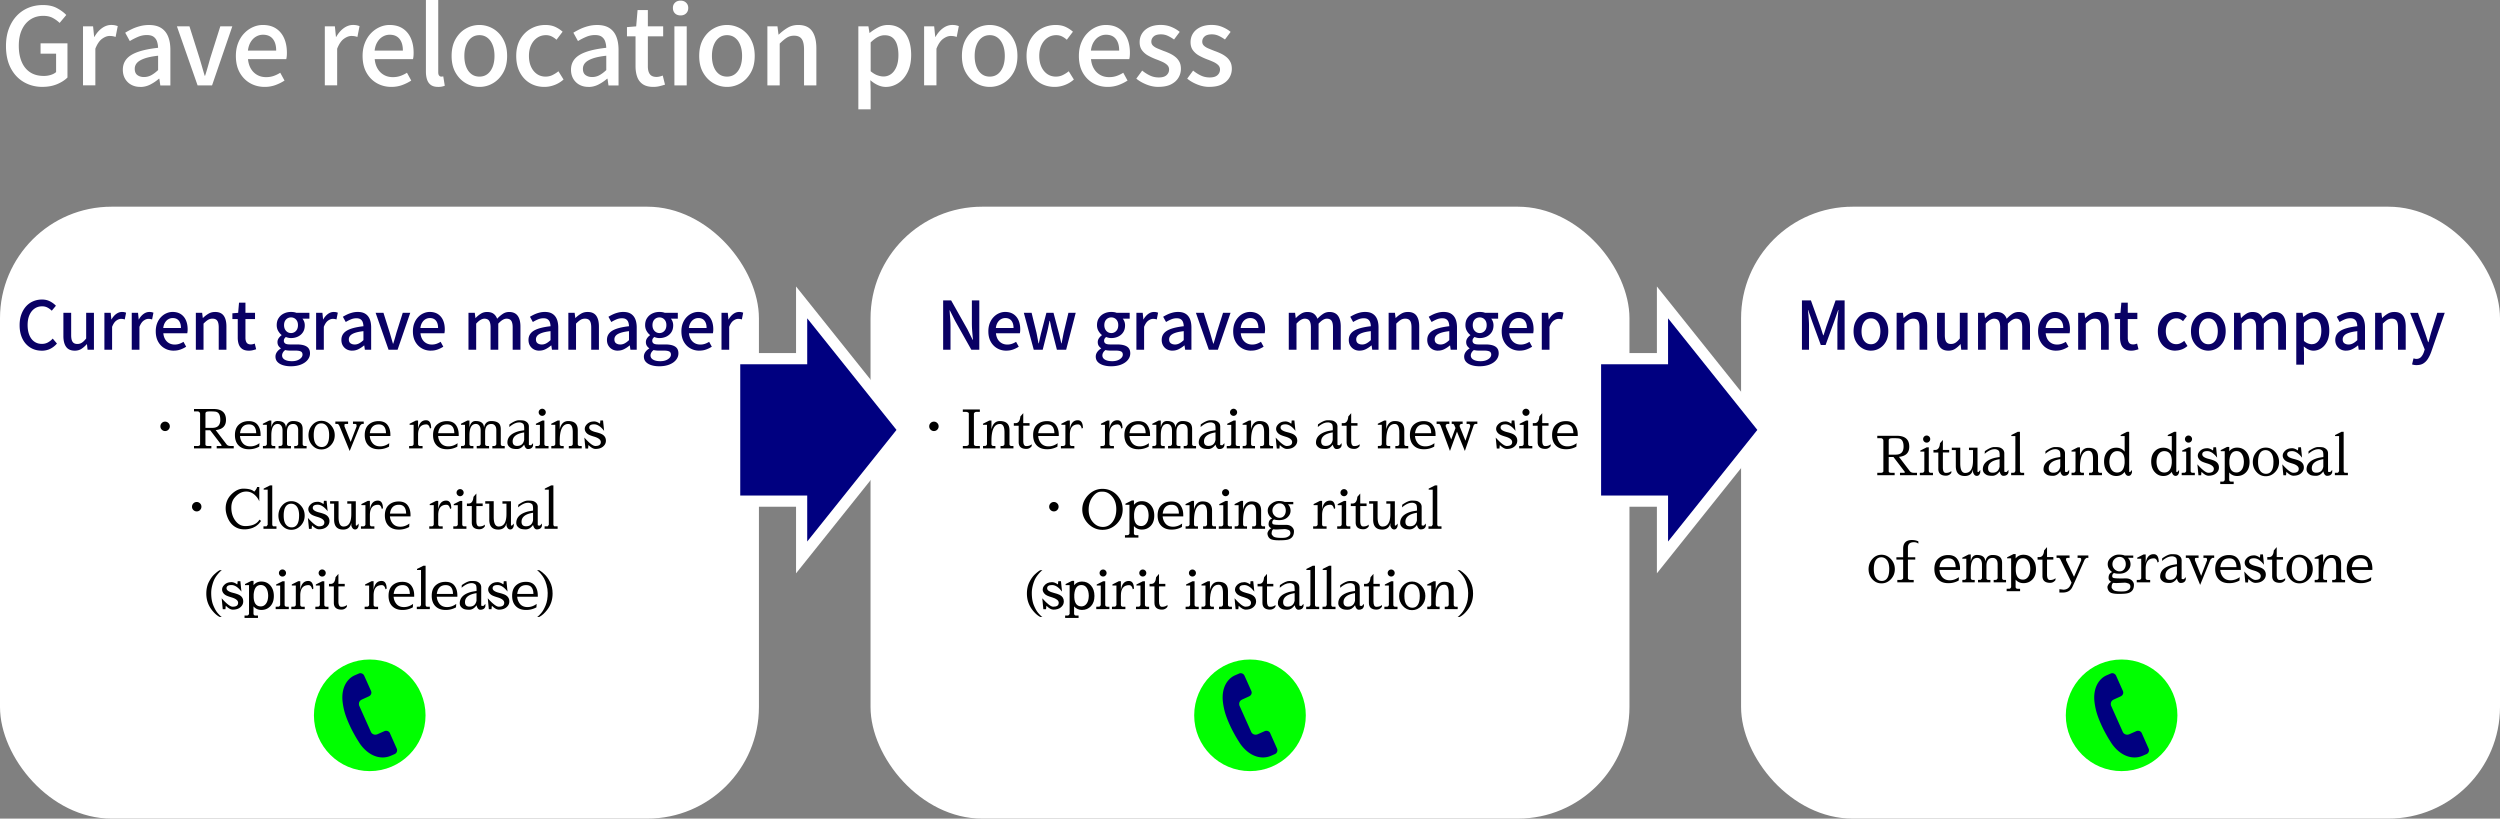 <svg id="_レイヤー_2" data-name="レイヤー 2" xmlns="http://www.w3.org/2000/svg" viewBox="0 0 1120 366.73"><rect x="0" y="0" width="1120" height="366.73" fill="#808080" stroke="none"/><defs><style>.cls-1{fill:#fff}.cls-2{fill:#090064}.cls-3{fill:navy}.cls-4{fill:#0f0}</style></defs><g id="_引越のページ_" data-name="引越のページ２"><rect class="cls-1" y="92.6" width="340" height="274.14" rx="50" ry="50"/><rect class="cls-1" x="390" y="92.6" width="340" height="274.14" rx="50" ry="50"/><rect class="cls-1" x="780" y="92.6" width="340" height="274.14" rx="50" ry="50"/><path class="cls-1" d="M356.63 227.01h-30v-68.83h30v-29.84l51.4 64.26-51.4 64.25v-29.84z"/><path class="cls-3" d="m401.63 192.6-40-50v20.58h-30v58.83h30v20.59l40-50z"/><path class="cls-1" d="M742.29 227.01h-30v-68.83h30v-29.84l51.4 64.26-51.4 64.25v-29.84z"/><path class="cls-3" d="m787.29 192.6-40-50v20.58h-30v58.83h30v20.59l40-50z"/><circle class="cls-4" cx="165.64" cy="320.46" r="25"/><path class="cls-3" d="M177.62 337.11c-.18.3-.44.54-.76.7l-1.64.71c-1.23.55-2.49.82-3.79.82a9.73 9.73 0 0 1-3.1-.51c-1.02-.34-2-.83-2.93-1.46-.93-.64-1.81-1.4-2.63-2.29a17.99 17.99 0 0 1-2.21-2.98c-.4-.62-.83-1.32-1.29-2.11-.38-.67-.82-1.46-1.31-2.38-.49-.92-.98-1.95-1.49-3.07-1.2-2.65-2.01-4.97-2.45-6.98-.44-2.01-.65-3.7-.65-5.06 0-1.09.11-2.15.34-3.17.23-1.02.58-1.97 1.05-2.84.47-.87 1.06-1.65 1.77-2.34s1.55-1.25 2.53-1.67l1.64-.71c.27-.12.52-.18.75-.18.35 0 .69.1 1 .3.31.2.55.47.71.81l3.04 6.81c.12.27.18.52.18.75 0 .35-.1.69-.31 1-.21.31-.49.55-.84.71l-3.1 1.42c-.47.22-.81.5-1.02.84-.21.34-.31.72-.31 1.15 0 .15.01.3.03.44.02.15.07.3.14.44l5.19 11.62c.19.41.47.73.83.94.36.21.75.32 1.16.32.28 0 .58-.06.89-.18l3.17-1.4c.25-.1.51-.16.78-.16.37 0 .71.09 1.01.28.3.18.53.45.68.79l3.04 6.87c.12.27.18.52.18.78 0 .35-.09.68-.28.99Z"/><circle class="cls-4" cx="560" cy="320.46" r="25"/><path class="cls-3" d="M571.99 337.11c-.18.3-.44.54-.76.7l-1.64.71c-1.23.55-2.49.82-3.79.82a9.73 9.73 0 0 1-3.1-.51c-1.02-.34-2-.83-2.93-1.46-.93-.64-1.81-1.4-2.63-2.29a17.99 17.99 0 0 1-2.21-2.98c-.4-.62-.83-1.32-1.29-2.11-.38-.67-.82-1.46-1.31-2.38-.49-.92-.98-1.95-1.49-3.07-1.2-2.65-2.01-4.97-2.45-6.98-.44-2.01-.65-3.7-.65-5.06 0-1.09.11-2.15.34-3.17.23-1.02.58-1.97 1.05-2.84.47-.87 1.06-1.65 1.77-2.34s1.55-1.25 2.53-1.67l1.64-.71c.27-.12.52-.18.75-.18.35 0 .69.1 1 .3.31.2.55.47.71.81l3.04 6.81c.12.27.18.52.18.75 0 .35-.1.69-.31 1-.21.31-.49.55-.84.71l-3.1 1.42c-.47.22-.81.5-1.02.84-.21.34-.31.72-.31 1.15 0 .15.01.3.03.44.02.15.07.3.14.44l5.19 11.62c.19.41.47.73.83.94.36.21.75.32 1.16.32.28 0 .58-.06.89-.18l3.17-1.4c.25-.1.51-.16.78-.16.37 0 .71.09 1.01.28.3.18.53.45.68.79l3.04 6.87c.12.27.18.52.18.78 0 .35-.09.68-.28.99Z"/><circle class="cls-4" cx="950.48" cy="320.46" r="25"/><path class="cls-3" d="M962.46 337.11c-.18.3-.44.54-.76.7l-1.64.71c-1.23.55-2.49.82-3.79.82a9.73 9.73 0 0 1-3.1-.51c-1.02-.34-2-.83-2.93-1.46-.93-.64-1.81-1.4-2.63-2.29a17.99 17.99 0 0 1-2.21-2.98c-.4-.62-.83-1.32-1.29-2.11-.38-.67-.82-1.46-1.31-2.38-.49-.92-.98-1.95-1.49-3.07-1.2-2.65-2.01-4.97-2.45-6.98-.44-2.01-.65-3.7-.65-5.06 0-1.09.11-2.15.34-3.17.23-1.02.58-1.97 1.05-2.84.47-.87 1.06-1.65 1.77-2.34s1.55-1.25 2.53-1.67l1.64-.71c.27-.12.52-.18.75-.18.35 0 .69.1 1 .3.31.2.55.47.71.81l3.04 6.81c.12.27.18.52.18.75 0 .35-.1.69-.31 1-.21.31-.49.55-.84.71l-3.1 1.42c-.47.22-.81.5-1.02.84-.21.34-.31.72-.31 1.15 0 .15.01.3.03.44.02.15.07.3.14.44l5.19 11.62c.19.41.47.73.83.94.36.21.75.32 1.16.32.28 0 .58-.06.89-.18l3.17-1.4c.25-.1.51-.16.78-.16.37 0 .71.09 1.01.28.3.18.53.45.68.79l3.04 6.87c.12.27.18.52.18.78 0 .35-.09.68-.28.99Z"/><g id="image_moving3_en"><path class="cls-2" d="M18.63 157.1c-1.38 0-2.67-.25-3.85-.76a9.064 9.064 0 0 1-3.14-2.24c-.9-.98-1.6-2.17-2.1-3.58-.5-1.41-.75-3.03-.75-4.84s.26-3.41.78-4.83 1.23-2.62 2.13-3.62c.9-.99 1.96-1.75 3.18-2.26 1.22-.52 2.53-.78 3.93-.78s2.57.28 3.63.84c1.06.56 1.93 1.21 2.61 1.95l-1.86 2.22a7.87 7.87 0 0 0-1.94-1.42c-.71-.37-1.51-.55-2.39-.55-1.28 0-2.4.34-3.38 1.02s-1.73 1.64-2.28 2.88c-.55 1.24-.83 2.73-.83 4.47s.26 3.25.78 4.52c.52 1.27 1.26 2.25 2.22 2.92.96.68 2.09 1.02 3.39 1.02 1 0 1.89-.21 2.69-.65.79-.43 1.52-1 2.17-1.72l1.89 2.22c-.9 1.04-1.92 1.83-3.04 2.38-1.13.55-2.42.83-3.85.83ZM33.5 157.1c-1.76 0-3.05-.57-3.87-1.71-.82-1.14-1.23-2.75-1.23-4.83v-10.41h3.48v9.99c0 1.4.22 2.41.66 3.03s1.14.93 2.1.93c.76 0 1.44-.19 2.04-.58s1.24-1.01 1.92-1.88v-11.49h3.48v16.53h-2.85l-.27-2.49h-.09c-.76.86-1.56 1.56-2.4 2.1-.84.54-1.83.81-2.97.81ZM46.77 156.68v-16.53h2.82l.3 2.97h.06c.6-1.06 1.31-1.88 2.13-2.48.82-.59 1.68-.88 2.58-.88.4 0 .74.03 1.02.09s.55.14.81.24l-.6 3.03c-.3-.1-.57-.17-.81-.21a5.39 5.39 0 0 0-.87-.06c-.66 0-1.36.27-2.1.79-.74.53-1.37 1.46-1.89 2.78v10.26h-3.45ZM59.02 156.68v-16.53h2.82l.3 2.97h.06c.6-1.06 1.31-1.88 2.13-2.48.82-.59 1.68-.88 2.58-.88.4 0 .74.03 1.02.09s.55.14.81.24l-.6 3.03c-.3-.1-.57-.17-.81-.21a5.39 5.39 0 0 0-.87-.06c-.66 0-1.36.27-2.1.79-.74.53-1.37 1.46-1.89 2.78v10.26h-3.45ZM77.85 157.1c-1.5 0-2.86-.34-4.08-1.04-1.22-.69-2.19-1.68-2.91-2.97s-1.08-2.84-1.08-4.67c0-1.34.21-2.54.63-3.62.42-1.07.99-1.98 1.71-2.73s1.53-1.33 2.43-1.72c.9-.4 1.82-.6 2.76-.6 1.46 0 2.69.33 3.69.98 1 .65 1.76 1.56 2.28 2.73s.78 2.53.78 4.09c0 .34-.02.67-.05.97-.03.31-.07.58-.13.79H73.17c.1 1.04.38 1.94.82 2.69.45.75 1.04 1.33 1.77 1.74s1.56.62 2.51.62c.74 0 1.43-.11 2.07-.33.64-.22 1.26-.52 1.86-.9l1.2 2.19c-.76.5-1.6.92-2.54 1.26-.93.34-1.94.51-3.02.51Zm-4.71-10.17h7.92c0-1.4-.32-2.49-.95-3.27-.63-.78-1.54-1.17-2.75-1.17-.68 0-1.32.17-1.92.51-.6.34-1.1.84-1.51 1.5-.41.66-.68 1.47-.8 2.43ZM87.74 156.68v-16.53h2.82l.3 2.31h.06c.76-.74 1.58-1.38 2.46-1.91.88-.53 1.88-.79 3-.79 1.76 0 3.04.57 3.85 1.69.81 1.13 1.21 2.75 1.21 4.85v10.38h-3.45v-9.96c0-1.42-.22-2.43-.66-3.04-.44-.61-1.15-.92-2.13-.92-.76 0-1.44.18-2.02.55-.59.37-1.26.93-2 1.67v11.7h-3.45ZM111.53 157.1c-1.24 0-2.23-.25-2.96-.74s-1.26-1.17-1.58-2.04c-.32-.87-.48-1.88-.48-3.04v-8.34h-2.4v-2.58l2.58-.21.39-4.56h2.88v4.56h4.29v2.79h-4.29v8.37c0 .98.19 1.72.57 2.24.38.51 1 .76 1.86.76.28 0 .58-.04.9-.12.32-.08.6-.17.84-.27l.63 2.55c-.44.14-.94.28-1.48.42-.55.14-1.14.21-1.75.21ZM130.28 164.09c-1.32 0-2.5-.17-3.54-.5-1.04-.33-1.86-.82-2.45-1.46-.59-.64-.88-1.44-.88-2.4 0-.7.21-1.36.63-1.98s1.01-1.16 1.77-1.62v-.12c-.42-.28-.78-.65-1.06-1.09-.29-.45-.44-1-.44-1.67s.19-1.25.58-1.79.81-.95 1.27-1.27v-.12c-.58-.44-1.09-1.04-1.53-1.8-.44-.76-.66-1.63-.66-2.61 0-1.24.29-2.31.89-3.2.59-.89 1.37-1.56 2.34-2.02.97-.46 2.02-.69 3.17-.69.48 0 .92.04 1.33.1.41.07.77.17 1.06.29h5.85v2.61h-3.12c.3.34.55.77.75 1.29.2.52.3 1.09.3 1.71 0 1.2-.27 2.23-.82 3.08-.55.85-1.3 1.5-2.23 1.95-.94.45-1.98.68-3.12.68-.36 0-.75-.04-1.16-.13-.41-.09-.79-.21-1.15-.35-.26.22-.48.46-.65.72-.17.26-.25.59-.25.99 0 .48.19.87.58 1.17.39.3 1.11.45 2.17.45h3.06c1.94 0 3.41.31 4.41.95 1 .63 1.5 1.64 1.5 3.04 0 1.06-.35 2.03-1.05 2.91-.7.88-1.69 1.58-2.98 2.1s-2.82.78-4.58.78Zm.48-2.28c.98 0 1.82-.14 2.52-.42.7-.28 1.25-.64 1.65-1.09.4-.45.6-.93.6-1.42 0-.7-.26-1.18-.78-1.43s-1.28-.38-2.28-.38h-2.49a10.135 10.135 0 0 1-2.22-.24c-.48.36-.83.75-1.05 1.17-.22.42-.33.83-.33 1.23 0 .8.39 1.43 1.17 1.89.78.46 1.85.69 3.21.69Zm-.39-12.6c.56 0 1.08-.14 1.56-.42.48-.28.86-.69 1.14-1.21.28-.53.42-1.17.42-1.91s-.14-1.37-.42-1.88c-.28-.51-.66-.91-1.12-1.18-.47-.28-1-.42-1.57-.42s-1.11.14-1.58.42c-.47.28-.85.67-1.12 1.18-.28.51-.42 1.14-.42 1.88s.15 1.38.44 1.91c.29.53.67.93 1.14 1.21.47.28.98.42 1.54.42ZM141.62 156.68v-16.53h2.82l.3 2.97h.06c.6-1.06 1.31-1.88 2.13-2.48.82-.59 1.68-.88 2.58-.88.4 0 .74.03 1.02.09s.55.14.81.24l-.6 3.03c-.3-.1-.57-.17-.81-.21a5.39 5.39 0 0 0-.87-.06c-.66 0-1.36.27-2.1.79-.74.53-1.37 1.46-1.89 2.78v10.26h-3.45ZM157.81 157.1c-.94 0-1.77-.2-2.5-.6-.73-.4-1.3-.96-1.73-1.68-.42-.72-.63-1.56-.63-2.52 0-1.78.78-3.15 2.35-4.12 1.57-.97 4.08-1.64 7.52-2.03-.02-.64-.12-1.23-.3-1.77s-.5-.97-.95-1.3c-.45-.33-1.08-.5-1.9-.5-.86 0-1.69.17-2.49.51-.8.34-1.56.73-2.28 1.17l-1.29-2.34c.58-.36 1.22-.71 1.92-1.04.7-.33 1.45-.6 2.25-.81.8-.21 1.63-.32 2.49-.32 1.38 0 2.51.27 3.39.83.88.55 1.53 1.35 1.97 2.38.43 1.04.65 2.3.65 3.78v9.93h-2.82l-.27-1.89h-.12c-.74.64-1.55 1.18-2.43 1.63-.88.45-1.82.67-2.82.67Zm1.05-2.76c.72 0 1.39-.17 2.01-.5.62-.33 1.27-.81 1.95-1.46v-4.02c-1.62.18-2.91.45-3.87.79s-1.65.76-2.05 1.23c-.41.47-.62 1.02-.62 1.64 0 .82.25 1.41.75 1.77.5.36 1.11.54 1.83.54ZM174.07 156.68l-5.79-16.53h3.51l2.82 8.91c.24.8.48 1.62.72 2.45.24.83.48 1.65.72 2.47h.12c.26-.82.51-1.64.75-2.47.24-.83.47-1.64.69-2.45l2.82-8.91h3.36l-5.67 16.53h-4.05ZM193.05 157.1c-1.5 0-2.86-.34-4.08-1.04-1.22-.69-2.19-1.68-2.91-2.97s-1.08-2.84-1.08-4.67c0-1.34.21-2.54.63-3.62.42-1.07.99-1.98 1.71-2.73s1.53-1.33 2.43-1.72c.9-.4 1.82-.6 2.76-.6 1.46 0 2.69.33 3.69.98 1 .65 1.76 1.56 2.28 2.73s.78 2.53.78 4.09c0 .34-.02.67-.05.97-.03.31-.07.58-.13.79h-10.71c.1 1.04.38 1.94.82 2.69.45.75 1.04 1.33 1.77 1.74s1.56.62 2.51.62c.74 0 1.43-.11 2.07-.33.64-.22 1.26-.52 1.86-.9l1.2 2.19c-.76.5-1.6.92-2.54 1.26-.93.34-1.94.51-3.02.51Zm-4.71-10.17h7.92c0-1.4-.32-2.49-.95-3.27-.63-.78-1.54-1.17-2.75-1.17-.68 0-1.32.17-1.92.51-.6.34-1.1.84-1.51 1.5-.41.66-.68 1.47-.8 2.43ZM209.88 156.68v-16.53h2.82l.3 2.34h.06c.72-.76 1.49-1.4 2.33-1.93.83-.53 1.76-.79 2.8-.79 1.22 0 2.19.26 2.91.79.72.53 1.26 1.27 1.62 2.24.82-.88 1.67-1.61 2.53-2.18.87-.57 1.81-.85 2.83-.85 1.72 0 3 .57 3.83 1.69.83 1.13 1.25 2.75 1.25 4.85v10.38h-3.48v-9.96c0-1.42-.22-2.43-.66-3.04-.44-.61-1.13-.92-2.07-.92-.56 0-1.15.18-1.76.54-.61.36-1.27.92-1.96 1.68v11.7h-3.45v-9.96c0-1.42-.22-2.43-.66-3.04-.44-.61-1.14-.92-2.1-.92-.54 0-1.12.18-1.74.54-.62.36-1.27.92-1.95 1.68v11.7h-3.45ZM241.63 157.1c-.94 0-1.77-.2-2.5-.6-.73-.4-1.3-.96-1.73-1.68-.42-.72-.63-1.56-.63-2.52 0-1.78.78-3.15 2.35-4.12 1.57-.97 4.08-1.64 7.52-2.03-.02-.64-.12-1.23-.3-1.77s-.5-.97-.95-1.3c-.45-.33-1.08-.5-1.9-.5-.86 0-1.69.17-2.49.51-.8.34-1.56.73-2.28 1.17l-1.29-2.34c.58-.36 1.22-.71 1.92-1.04.7-.33 1.45-.6 2.25-.81.8-.21 1.63-.32 2.49-.32 1.38 0 2.51.27 3.39.83.88.55 1.53 1.35 1.97 2.38.43 1.04.65 2.3.65 3.78v9.93h-2.82l-.27-1.89h-.12c-.74.64-1.55 1.18-2.43 1.63-.88.45-1.82.67-2.82.67Zm1.05-2.76c.72 0 1.39-.17 2.01-.5.62-.33 1.27-.81 1.95-1.46v-4.02c-1.62.18-2.91.45-3.87.79s-1.65.76-2.05 1.23c-.41.47-.62 1.02-.62 1.64 0 .82.25 1.41.75 1.77.5.36 1.11.54 1.83.54ZM254.62 156.68v-16.53h2.82l.3 2.31h.06c.76-.74 1.58-1.38 2.46-1.91.88-.53 1.88-.79 3-.79 1.76 0 3.04.57 3.85 1.69.81 1.13 1.21 2.75 1.21 4.85v10.38h-3.45v-9.96c0-1.42-.22-2.43-.66-3.04-.44-.61-1.15-.92-2.13-.92-.76 0-1.44.18-2.02.55-.59.37-1.26.93-2 1.67v11.7h-3.45ZM276.78 157.1c-.94 0-1.77-.2-2.5-.6-.73-.4-1.3-.96-1.73-1.68-.42-.72-.63-1.56-.63-2.52 0-1.78.78-3.15 2.35-4.12 1.57-.97 4.08-1.64 7.52-2.03-.02-.64-.12-1.23-.3-1.77s-.5-.97-.95-1.3c-.45-.33-1.08-.5-1.9-.5-.86 0-1.69.17-2.49.51-.8.34-1.56.73-2.28 1.17l-1.29-2.34c.58-.36 1.22-.71 1.92-1.04.7-.33 1.45-.6 2.25-.81.8-.21 1.63-.32 2.49-.32 1.38 0 2.51.27 3.39.83.88.55 1.53 1.35 1.97 2.38.43 1.04.65 2.3.65 3.78v9.93h-2.82l-.27-1.89h-.12c-.74.64-1.55 1.18-2.43 1.63-.88.45-1.82.67-2.82.67Zm1.05-2.76c.72 0 1.39-.17 2.01-.5.62-.33 1.27-.81 1.95-1.46v-4.02c-1.62.18-2.91.45-3.87.79s-1.65.76-2.05 1.23c-.41.47-.62 1.02-.62 1.64 0 .82.25 1.41.75 1.77.5.36 1.11.54 1.83.54ZM295.33 164.09c-1.32 0-2.5-.17-3.54-.5-1.04-.33-1.86-.82-2.45-1.46-.59-.64-.88-1.44-.88-2.4 0-.7.21-1.36.63-1.98s1.01-1.16 1.77-1.62v-.12c-.42-.28-.78-.65-1.06-1.09-.29-.45-.44-1-.44-1.67s.19-1.25.58-1.79.81-.95 1.27-1.27v-.12c-.58-.44-1.09-1.04-1.53-1.8-.44-.76-.66-1.63-.66-2.61 0-1.24.29-2.31.89-3.2.59-.89 1.37-1.56 2.34-2.02.97-.46 2.02-.69 3.17-.69.48 0 .92.04 1.33.1.41.07.77.17 1.06.29h5.85v2.61h-3.12c.3.34.55.77.75 1.29.2.52.3 1.09.3 1.71 0 1.2-.27 2.23-.82 3.08-.55.85-1.3 1.5-2.23 1.95-.94.45-1.98.68-3.12.68-.36 0-.75-.04-1.16-.13-.41-.09-.79-.21-1.15-.35-.26.22-.48.46-.65.72-.17.26-.25.59-.25.99 0 .48.19.87.58 1.17.39.3 1.11.45 2.17.45h3.06c1.94 0 3.41.31 4.41.95 1 .63 1.5 1.64 1.5 3.04 0 1.06-.35 2.03-1.05 2.91-.7.88-1.69 1.58-2.98 2.1s-2.82.78-4.58.78Zm.48-2.28c.98 0 1.82-.14 2.52-.42.7-.28 1.25-.64 1.65-1.09.4-.45.6-.93.6-1.42 0-.7-.26-1.18-.78-1.43s-1.28-.38-2.28-.38h-2.49a10.135 10.135 0 0 1-2.22-.24c-.48.36-.83.75-1.05 1.17-.22.42-.33.83-.33 1.23 0 .8.39 1.43 1.17 1.89.78.46 1.85.69 3.21.69Zm-.39-12.6c.56 0 1.08-.14 1.56-.42.48-.28.86-.69 1.14-1.21.28-.53.42-1.17.42-1.91s-.14-1.37-.42-1.88c-.28-.51-.66-.91-1.12-1.18-.47-.28-1-.42-1.57-.42s-1.11.14-1.58.42c-.47.28-.85.67-1.12 1.18-.28.51-.42 1.14-.42 1.88s.15 1.38.44 1.91c.29.53.67.93 1.14 1.21.47.28.98.42 1.54.42ZM313.34 157.1c-1.5 0-2.86-.34-4.08-1.04-1.22-.69-2.19-1.68-2.91-2.97s-1.08-2.84-1.08-4.67c0-1.34.21-2.54.63-3.62.42-1.07.99-1.98 1.71-2.73s1.53-1.33 2.43-1.72c.9-.4 1.82-.6 2.76-.6 1.46 0 2.69.33 3.69.98 1 .65 1.76 1.56 2.28 2.73s.78 2.53.78 4.09c0 .34-.02.67-.05.97-.03.31-.07.58-.13.79h-10.71c.1 1.04.38 1.94.82 2.69.45.75 1.04 1.33 1.77 1.74s1.56.62 2.51.62c.74 0 1.43-.11 2.07-.33.64-.22 1.26-.52 1.86-.9l1.2 2.19c-.76.5-1.6.92-2.54 1.26-.93.34-1.94.51-3.02.51Zm-4.71-10.17h7.92c0-1.4-.32-2.49-.95-3.27-.63-.78-1.54-1.17-2.75-1.17-.68 0-1.32.17-1.92.51-.6.34-1.1.84-1.51 1.5-.41.66-.68 1.47-.8 2.43ZM323.23 156.68v-16.53h2.82l.3 2.97h.06c.6-1.06 1.31-1.88 2.13-2.48.82-.59 1.68-.88 2.58-.88.4 0 .74.03 1.02.09s.55.14.81.24l-.6 3.03c-.3-.1-.57-.17-.81-.21a5.39 5.39 0 0 0-.87-.06c-.66 0-1.36.27-2.1.79-.74.53-1.37 1.46-1.89 2.78v10.26h-3.45Z"/><path d="M72.48 192.49c-.42-.42-.62-.91-.62-1.49s.21-1.07.62-1.49c.42-.42.91-.62 1.49-.62s1.07.21 1.49.62.62.91.62 1.49-.21 1.07-.62 1.49-.91.62-1.49.62-1.07-.21-1.49-.62ZM103.37 199.81h1.34v1.08h-7.63v-1.08h1.68c.34 0 .5-.08.5-.24 0-.11-.06-.25-.19-.41l-4.9-6.41h-2.14v6.36c0 .46.36.7 1.08.7h1.58v1.08h-7.78v-1.08h1.73c.24 0 .47-.07.68-.2s.32-.3.32-.49v-13.73c0-.27-.11-.52-.32-.74s-.49-.34-.83-.34h-1.58v-1.08h8.71c3.74 0 5.62 1.62 5.62 4.87 0 2.74-1.54 4.26-4.61 4.58l4.94 6.48c.37.43.96.65 1.78.65Zm-11.33-14.54v6.41h3.1c2.37 0 3.55-1.2 3.55-3.6 0-2.26-.74-3.48-2.23-3.67-.5-.06-1.26-.1-2.28-.1s-1.64.09-1.84.28c-.2.18-.3.41-.3.68ZM116.15 200.08a9.28 9.28 0 0 1-4.56 1.18h-.1c-1.94 0-3.46-.56-4.57-1.68-1.11-1.12-1.67-2.67-1.67-4.66s.54-3.5 1.63-4.56c1.2-1.14 2.72-1.7 4.55-1.7s3.18.58 4.03 1.73c.86 1.15 1.28 2.61 1.28 4.37v.58h-9.22c.1 1.25.52 2.33 1.27 3.24.8.93 1.92 1.39 3.36 1.39s2.8-.47 4.08-1.42l-.1 1.54Zm-1.37-6c-.05-2.62-1.12-3.94-3.22-3.94h-.05c-2.29 0-3.62 1.31-3.98 3.94h7.25ZM128.1 191.51c.38-1.92 1.46-2.88 3.22-2.88 1.34 0 2.39.27 3.14.8.75.54 1.13 1.48 1.13 2.84v6.82c.11.48.4.72.86.72h.91v1.08h-5.54v-1.08l1.03-.02h.02c.19 0 .43-.23.72-.7v-6.36c0-.93-.2-1.62-.61-2.09s-.93-.7-1.57-.7c-1.89 0-2.83 1.21-2.83 3.62v5.52c.11.48.4.72.86.72h.91v1.08h-5.54v-1.08l1.03-.02h.02c.19 0 .43-.23.72-.7v-6.22c0-.93-.2-1.65-.59-2.16-.39-.51-.91-.77-1.55-.77-1.92 0-2.88 1.71-2.88 5.14v4.01c.11.48.4.72.86.72h.91v1.08h-5.54v-1.08l1.03-.02c.32-.06.57-.3.74-.7v-8.76h-1.8v-.48l2.86-1.44h.94v3.12c.4-1.92 1.3-2.89 2.69-2.9h.07c2.4 0 3.66.96 3.77 2.88ZM144 201.35c-1.62 0-3-.62-4.12-1.87s-1.68-2.74-1.68-4.49.56-3.26 1.68-4.54c1.12-1.28 2.49-1.92 4.12-1.92s3.02.64 4.2 1.92c1.18 1.28 1.76 2.79 1.76 4.54s-.59 3.24-1.76 4.49c-1.18 1.25-2.58 1.87-4.2 1.87Zm3.46-6.37c0-1.75-.33-3.08-.98-3.97-.66-.9-1.52-1.34-2.58-1.34s-1.89.44-2.47 1.31-.88 2.2-.88 4 .33 3.12.98 3.98c.66.86 1.52 1.3 2.59 1.3s1.9-.44 2.47-1.32.86-2.2.86-3.95ZM151.2 189.92h-.96v-1.08h5.71v1.08h-1.08v.02c-.34 0-.51.09-.53.28-.02.18-.02.35-.02.49v.31l2.78 6.96 2.66-6.96h-.02v-.29c0-.14-.02-.3-.05-.47s-.19-.28-.48-.32v-.02h-1.08v-1.08h4.82v1.08h-.84s-.17.15-.42.36-.43.46-.54.74l-4.49 11.02-4.51-11.02c-.29-.69-.61-1.06-.96-1.1ZM174.3 200.08a9.28 9.28 0 0 1-4.56 1.18h-.1c-1.94 0-3.46-.56-4.57-1.68s-1.67-2.67-1.67-4.66.54-3.5 1.63-4.56c1.2-1.14 2.72-1.7 4.55-1.7s3.18.58 4.03 1.73c.86 1.15 1.28 2.61 1.28 4.37v.58h-9.22c.1 1.25.52 2.33 1.27 3.24.8.93 1.92 1.39 3.36 1.39s2.8-.47 4.08-1.42l-.1 1.54Zm-1.37-6c-.05-2.62-1.12-3.94-3.22-3.94h-.05c-2.29 0-3.62 1.31-3.98 3.94h7.25ZM190.88 188.27c1.47 0 2.23 1.14 2.28 3.43l-.53.31c-.27-1.25-.82-1.87-1.63-1.87-2.46 0-3.7 1.54-3.7 4.61v4.34c.11.48.4.72.86.72h1.15v1.08h-6.02v-1.08l1.27-.02c.32-.06.57-.3.74-.7v-8.78h-1.8v-.48l2.86-1.44h.94v3.89c.42-2.67 1.61-4.01 3.58-4.01ZM204.91 200.08a9.28 9.28 0 0 1-4.56 1.18h-.1c-1.94 0-3.46-.56-4.57-1.68-1.11-1.12-1.67-2.67-1.67-4.66s.54-3.5 1.63-4.56c1.2-1.14 2.72-1.7 4.55-1.7s3.18.58 4.03 1.73c.86 1.15 1.28 2.61 1.28 4.37v.58h-9.22c.1 1.25.52 2.33 1.27 3.24.8.93 1.92 1.39 3.36 1.39s2.8-.47 4.08-1.42l-.1 1.54Zm-1.37-6c-.05-2.62-1.12-3.94-3.22-3.94h-.05c-2.29 0-3.62 1.31-3.98 3.94h7.25ZM216.86 191.51c.38-1.92 1.46-2.88 3.22-2.88 1.34 0 2.39.27 3.14.8.75.54 1.13 1.48 1.13 2.84v6.82c.11.48.4.72.86.72h.91v1.08h-5.54v-1.08l1.03-.02h.02c.19 0 .43-.23.72-.7v-6.36c0-.93-.2-1.62-.61-2.09s-.93-.7-1.57-.7c-1.89 0-2.83 1.21-2.83 3.62v5.52c.11.48.4.72.86.72h.91v1.08h-5.54v-1.08l1.03-.02h.02c.19 0 .43-.23.72-.7v-6.22c0-.93-.2-1.65-.59-2.16-.39-.51-.91-.77-1.55-.77-1.92 0-2.88 1.71-2.88 5.14v4.01c.11.48.4.72.86.72h.91v1.08h-5.54v-1.08l1.03-.02c.32-.06.57-.3.74-.7v-8.76h-1.8v-.48l2.86-1.44h.94v3.12c.4-1.92 1.3-2.89 2.69-2.9h.07c2.4 0 3.66.96 3.77 2.88ZM232.6 189.25h-.05c-1.33 0-2.79.69-4.39 2.06l.07-1.18c1.76-1.23 3.15-1.85 4.18-1.85h.53c1.1 0 1.87.11 2.3.34 1.14.54 1.7 1.37 1.7 2.47v8.21c.1.11.42.17.98.17.03 0 .33-.31.89-.94v1.08c-.26 1.04-1.02 1.56-2.3 1.56-.77 0-1.33-.66-1.68-1.99-.94 1.33-2.03 1.99-3.26 1.99s-2.13-.16-2.69-.48c-1.04-.61-1.56-1.41-1.56-2.4 0-2.43 1.64-4.12 4.92-5.06.56-.16 1.42-.31 2.59-.46l.02-.58v-.12c0-1.15-.14-1.87-.43-2.16-.48-.45-1.09-.67-1.82-.67Zm2.23 4.47c-3.44.54-5.16 1.89-5.16 4.03 0 1.34.67 2.02 2.02 2.02 1.74 0 2.79-.9 3.14-2.69v-3.36ZM243.88 199.09c.11.48.4.72.86.72h1.01v1.08h-5.88v-1.08l1.27-.02c.32-.06.57-.3.74-.7v-8.76h-1.8v-.48l2.86-1.44h.94v10.68Zm-2.08-13.26c-.31-.31-.47-.68-.47-1.12s.16-.8.47-1.12c.31-.31.68-.47 1.12-.47s.8.16 1.12.47c.31.31.47.68.47 1.12s-.16.8-.47 1.12c-.31.31-.68.47-1.12.47s-.8-.16-1.12-.47ZM250.77 192.3c.56-2.45 1.83-3.67 3.82-3.67 2.83.02 4.25 1.38 4.25 4.1v6.36c.11.48.4.72.86.72h.91v1.08h-5.78v-1.08l1.03-.02c.32-.06.57-.3.74-.7v-5.45c0-2.46-.67-3.7-2.02-3.7-2.54 0-3.82 2.53-3.82 7.58v1.56c.11.48.4.72.86.72h.91v1.08h-5.54v-1.08l1.03-.02c.32-.06.57-.3.74-.7v-8.76h-1.8v-.48l2.86-1.44h.94v3.89ZM266.01 188.8h.12c.82 0 1.66.32 2.54.96.1 0 .15-.06.17-.17l.12-1.22h1.2l.48 4.66c-1.5-1.95-2.99-2.93-4.46-2.93s-2.21.48-2.21 1.44c0 .88.96 1.56 2.88 2.04 1.2.3 2.1.6 2.69.89 1.26.64 1.9 1.62 1.9 2.93v.07c0 .99-.42 1.85-1.26 2.57s-1.98 1.08-3.42 1.08c-.91 0-1.95-.58-3.12-1.75-.06.4-.12.92-.17 1.56h-1.2l-.48-4.9c2.24 2.51 3.88 3.77 4.92 3.77 1.63 0 2.45-.58 2.45-1.75 0-1.02-.98-1.83-2.93-2.42-.9-.26-1.65-.52-2.26-.8s-1.09-.66-1.45-1.15c-.36-.49-.54-1.01-.54-1.56s.17-1.06.5-1.52c.85-1.18 2.02-1.78 3.53-1.78ZM86.64 228.49c-.42-.42-.62-.91-.62-1.49s.21-1.07.62-1.49c.42-.42.91-.62 1.49-.62s1.07.21 1.49.62.62.91.62 1.49-.21 1.07-.62 1.49-.91.62-1.49.62-1.07-.21-1.49-.62ZM109.05 218.92c2.33 0 3.95.45 4.85 1.34.67-.69 1.1-1.38 1.3-2.09h.96v6.43a7.85 7.85 0 0 0-1.46-2.3c-1.28-1.39-2.73-2.09-4.34-2.09h-.05c-1.94 0-3.67.92-5.21 2.76-.98 1.17-1.46 2.66-1.46 4.46 0 2.29.6 4.24 1.8 5.84 1.2 1.61 2.68 2.41 4.44 2.41 2.72 0 4.69-.74 5.9-2.23l.48-.65.7.58c-.62.82-1.06 1.33-1.31 1.55-.25.22-.51.43-.79.64-.28.21-.55.38-.82.5s-.45.22-.56.29l-.36.14c-1.15.43-2.36.65-3.62.65s-2.4-.23-3.4-.7-1.86-1.12-2.58-1.97c-.72-.85-1.3-1.9-1.75-3.14-.45-1.25-.67-2.46-.67-3.62 0-2.94 1.25-5.37 3.74-7.27 1.36-1.02 2.77-1.54 4.22-1.54ZM121.97 217.45v17.64c.11.48.32.72.62.72h1.27v1.08h-5.83v-1.08l1.39-.02c.05-.06.22-.3.5-.7v-15.72h-1.8v-.48l2.86-1.44h.98ZM130.53 237.35c-1.62 0-3-.62-4.12-1.87s-1.68-2.74-1.68-4.49.56-3.26 1.68-4.54c1.12-1.28 2.49-1.92 4.12-1.92s3.02.64 4.2 1.92c1.18 1.28 1.76 2.79 1.76 4.54s-.59 3.24-1.76 4.49c-1.18 1.25-2.58 1.87-4.2 1.87Zm3.47-6.37c0-1.75-.33-3.08-.98-3.97-.66-.9-1.52-1.34-2.58-1.34s-1.89.44-2.47 1.31-.88 2.2-.88 4 .33 3.12.98 3.98c.66.86 1.52 1.3 2.59 1.3s1.9-.44 2.47-1.32.86-2.2.86-3.95ZM142.16 224.8h.12c.82 0 1.66.32 2.54.96.1 0 .15-.06.17-.17l.12-1.22h1.2l.48 4.66c-1.5-1.95-2.99-2.93-4.46-2.93s-2.21.48-2.21 1.44c0 .88.96 1.56 2.88 2.04 1.2.3 2.1.6 2.69.89 1.26.64 1.9 1.62 1.9 2.93v.07c0 .99-.42 1.85-1.26 2.57s-1.98 1.08-3.42 1.08c-.91 0-1.95-.58-3.12-1.75-.06.4-.12.92-.17 1.56h-1.2l-.48-4.9c2.24 2.51 3.88 3.77 4.92 3.77 1.63 0 2.45-.58 2.45-1.75 0-1.02-.98-1.83-2.93-2.42-.9-.26-1.65-.52-2.26-.8s-1.09-.66-1.45-1.15c-.36-.49-.54-1.01-.54-1.56s.17-1.06.5-1.52c.85-1.18 2.02-1.78 3.53-1.78ZM155.58 224.56h3.82v10.75c.1.11.22.17.36.17.1 0 .39-.31.89-.94v1.08c-.26 1.06-.78 1.58-1.56 1.58s-1.35-.57-1.7-1.7v-1.27c-.38 2.02-1.62 3.02-3.7 3.02-2.67-.02-4.01-1.5-4.01-4.44v-7.18h-1.8v-1.08h3.79v7.25c.03 2.72.77 4.08 2.21 4.08 2.34 0 3.5-1.87 3.5-5.62v-4.63h-1.8v-1.08ZM169.29 224.27c1.47 0 2.23 1.14 2.28 3.43l-.53.31c-.27-1.25-.82-1.87-1.63-1.87-2.46 0-3.7 1.54-3.7 4.61v4.34c.11.48.4.72.86.72h1.15v1.08h-6.02v-1.08l1.27-.02c.32-.06.57-.3.74-.7v-8.78h-1.8v-.48l2.86-1.44h.94v3.89c.42-2.67 1.61-4.01 3.58-4.01ZM183.32 236.08a9.28 9.28 0 0 1-4.56 1.18h-.1c-1.94 0-3.46-.56-4.57-1.68-1.11-1.12-1.67-2.67-1.67-4.66s.54-3.5 1.63-4.56c1.2-1.14 2.72-1.7 4.55-1.7s3.18.58 4.03 1.73c.86 1.15 1.28 2.61 1.28 4.37v.58h-9.22c.1 1.25.52 2.33 1.27 3.24.8.93 1.92 1.39 3.36 1.39s2.8-.47 4.08-1.42l-.1 1.54Zm-1.37-6c-.05-2.62-1.12-3.94-3.22-3.94h-.05c-2.29 0-3.62 1.31-3.98 3.94h7.25ZM199.9 224.27c1.47 0 2.23 1.14 2.28 3.43l-.53.31c-.27-1.25-.82-1.87-1.63-1.87-2.46 0-3.7 1.54-3.7 4.61v4.34c.11.48.4.72.86.72h1.15v1.08h-6.02v-1.08l1.27-.02c.32-.06.57-.3.74-.7v-8.78h-1.8v-.48l2.86-1.44h.94v3.89c.42-2.67 1.61-4.01 3.58-4.01ZM207.09 235.09c.11.48.4.72.86.72h1.01v1.08h-5.88v-1.08l1.27-.02c.32-.06.57-.3.74-.7v-8.76h-1.8v-.48l2.86-1.44h.94v10.68Zm-2.08-13.26c-.31-.31-.47-.68-.47-1.12s.16-.8.47-1.12c.31-.31.68-.47 1.12-.47s.8.16 1.12.47c.31.31.47.68.47 1.12s-.16.8-.47 1.12c-.31.31-.68.47-1.12.47s-.8-.16-1.12-.47ZM214.84 237.11c-2.32 0-3.48-1.02-3.48-3.05v-7.34h-2.18v-1.15h.91c1.18-.06 1.86-1.06 2.02-2.98l1.3-1.49v4.46h2.83v1.15h-2.83v6.67c0 1.65.44 2.47 1.32 2.47 1.07 0 1.9-.28 2.47-.84v.84c-.62.83-1.41 1.25-2.35 1.25ZM225.09 224.56h3.82v10.75c.1.11.22.17.36.17.1 0 .39-.31.89-.94v1.08c-.26 1.06-.78 1.58-1.56 1.58s-1.35-.57-1.7-1.7v-1.27c-.38 2.02-1.62 3.02-3.7 3.02-2.67-.02-4.01-1.5-4.01-4.44v-7.18h-1.8v-1.08h3.79v7.25c.03 2.72.77 4.08 2.21 4.08 2.34 0 3.5-1.87 3.5-5.62v-4.63h-1.8v-1.08ZM236.57 225.25h-.05c-1.33 0-2.79.69-4.39 2.06l.07-1.18c1.76-1.23 3.15-1.85 4.18-1.85h.53c1.1 0 1.87.11 2.3.34 1.14.54 1.7 1.37 1.7 2.47v8.21c.1.11.42.17.98.17.03 0 .33-.31.89-.94v1.08c-.26 1.04-1.02 1.56-2.3 1.56-.77 0-1.33-.66-1.68-1.99-.94 1.33-2.03 1.99-3.26 1.99s-2.13-.16-2.69-.48c-1.04-.61-1.56-1.41-1.56-2.4 0-2.43 1.64-4.12 4.92-5.06.56-.16 1.42-.31 2.59-.46l.02-.58v-.12c0-1.15-.14-1.87-.43-2.16-.48-.45-1.09-.67-1.82-.67Zm2.24 4.47c-3.44.54-5.16 1.89-5.16 4.03 0 1.34.67 2.02 2.02 2.02 1.74 0 2.79-.9 3.14-2.69v-3.36ZM247.92 217.45v17.64c.11.48.32.72.62.72h1.27v1.08h-5.83v-1.08l1.39-.02c.05-.06.22-.3.5-.7v-15.72h-1.8v-.48l2.86-1.44h.98ZM99.39 276.4h-.96c-1.28-.66-2.49-1.74-3.62-3.26-1.58-2.08-2.38-4.48-2.38-7.2 0-2 .38-3.74 1.15-5.23.77-1.49 1.6-2.64 2.5-3.46.9-.82 1.57-1.35 2.02-1.61l.34-.19h.96c-.45.29-.98.78-1.58 1.48-.61.7-1.12 1.41-1.54 2.15-.42.74-.8 1.72-1.14 2.95-.34 1.23-.52 2.44-.52 3.62 0 2.18.31 4.02.92 5.52.62 1.5 1.28 2.67 2 3.5s1.25 1.35 1.58 1.56l.26.17Z"/><path d="M103.53 260.8h.12c.82 0 1.66.32 2.54.96.1 0 .15-.06.17-.17l.12-1.22h1.2l.48 4.66c-1.5-1.95-2.99-2.93-4.46-2.93s-2.21.48-2.21 1.44c0 .88.96 1.56 2.88 2.04 1.2.3 2.1.6 2.69.89 1.26.64 1.9 1.62 1.9 2.93v.07c0 .99-.42 1.85-1.26 2.57-.84.72-1.98 1.08-3.42 1.08-.91 0-1.95-.58-3.12-1.75-.06.4-.12.92-.17 1.56h-1.2l-.48-4.9c2.24 2.51 3.88 3.77 4.92 3.77 1.63 0 2.45-.58 2.45-1.75 0-1.02-.98-1.83-2.93-2.42-.9-.26-1.65-.52-2.26-.8-.61-.28-1.09-.66-1.45-1.15-.36-.49-.54-1.01-.54-1.56s.17-1.06.5-1.52c.85-1.18 2.02-1.78 3.53-1.78ZM113.59 262.16c.88-1.07 2.02-1.62 3.43-1.63h.07c1.66 0 3.01.6 4.04 1.79 1.03 1.19 1.55 2.75 1.55 4.68s-.52 3.45-1.57 4.57-2.39 1.68-4.02 1.68h-.07c-1.39-.02-2.54-.54-3.46-1.58v3.38c.11.48.4.72.86.72h1.15v1.08h-6.02v-1.08l1.27-.02c.32-.06.57-.3.74-.7v-12.91h-1.8v-.48l2.86-1.44h.96v1.94Zm5.66 1.25c-.58-.88-1.38-1.32-2.42-1.32-1.9 0-2.97 1.42-3.19 4.27v1.3c.14 2.66 1.21 3.99 3.19 4.01.96 0 1.74-.42 2.35-1.25.61-.83.93-2 .96-3.5-.02-1.46-.31-2.62-.89-3.5ZM127.51 271.09c.11.48.4.72.86.72h1.01v1.08h-5.88v-1.08l1.27-.02c.32-.06.57-.3.74-.7v-8.76h-1.8v-.48l2.86-1.44h.94v10.68Zm-2.08-13.26c-.31-.31-.47-.68-.47-1.12s.16-.8.47-1.12c.31-.31.68-.47 1.12-.47s.8.16 1.12.47c.31.31.47.68.47 1.12s-.16.8-.47 1.12c-.31.31-.68.47-1.12.47s-.8-.16-1.12-.47ZM138.1 260.27c1.47 0 2.23 1.14 2.28 3.43l-.53.31c-.27-1.25-.82-1.87-1.63-1.87-2.46 0-3.7 1.54-3.7 4.61v4.34c.11.48.4.72.86.72h1.15v1.08h-6.02v-1.08l1.27-.02c.32-.06.57-.3.74-.7v-8.78h-1.8v-.48l2.86-1.44h.94v3.89c.42-2.67 1.61-4.01 3.58-4.01ZM145.29 271.09c.11.48.4.72.86.72h1.01v1.08h-5.88v-1.08l1.27-.02c.32-.06.57-.3.74-.7v-8.76h-1.8v-.48l2.86-1.44h.94v10.68Zm-2.07-13.26c-.31-.31-.47-.68-.47-1.12s.16-.8.47-1.12.68-.47 1.12-.47.8.16 1.12.47.47.68.47 1.12-.16.8-.47 1.12-.68.47-1.12.47-.8-.16-1.12-.47ZM153.04 273.11c-2.32 0-3.48-1.02-3.48-3.05v-7.34h-2.18v-1.15h.91c1.18-.06 1.86-1.06 2.02-2.98l1.3-1.49v4.46h2.83v1.15h-2.83v6.67c0 1.65.44 2.47 1.32 2.47 1.07 0 1.9-.28 2.47-.84v.84c-.62.83-1.41 1.25-2.35 1.25ZM170.95 260.27c1.47 0 2.23 1.14 2.28 3.43l-.53.31c-.27-1.25-.82-1.87-1.63-1.87-2.46 0-3.7 1.54-3.7 4.61v4.34c.11.48.4.72.86.72h1.15v1.08h-6.02v-1.08l1.27-.02c.32-.06.57-.3.74-.7v-8.78h-1.8v-.48l2.86-1.44h.94v3.89c.42-2.67 1.61-4.01 3.58-4.01ZM184.97 272.08a9.28 9.28 0 0 1-4.56 1.18h-.1c-1.94 0-3.46-.56-4.57-1.68-1.11-1.12-1.67-2.67-1.67-4.66s.54-3.5 1.63-4.56c1.2-1.14 2.72-1.7 4.55-1.7s3.18.58 4.03 1.73c.86 1.15 1.28 2.61 1.28 4.37v.58h-9.22c.1 1.25.52 2.33 1.27 3.24.8.93 1.92 1.39 3.36 1.39s2.8-.47 4.08-1.42l-.1 1.54Zm-1.36-6c-.05-2.62-1.12-3.94-3.22-3.94h-.05c-2.29 0-3.62 1.31-3.98 3.94h7.25ZM190.67 253.45v17.64c.11.48.32.72.62.72h1.27v1.08h-5.83v-1.08l1.39-.02c.05-.06.22-.3.5-.7v-15.72h-1.8v-.48l2.86-1.44h.98ZM204.31 272.08a9.28 9.28 0 0 1-4.56 1.18h-.1c-1.94 0-3.46-.56-4.57-1.68s-1.67-2.67-1.67-4.66.54-3.5 1.63-4.56c1.2-1.14 2.72-1.7 4.55-1.7s3.18.58 4.03 1.73c.86 1.15 1.28 2.61 1.28 4.37v.58h-9.22c.1 1.25.52 2.33 1.27 3.24.8.93 1.92 1.39 3.36 1.39s2.8-.47 4.08-1.42l-.1 1.54Zm-1.37-6c-.05-2.62-1.12-3.94-3.22-3.94h-.05c-2.29 0-3.62 1.31-3.98 3.94h7.25ZM211.25 261.25h-.05c-1.33 0-2.79.69-4.39 2.06l.07-1.18c1.76-1.23 3.15-1.85 4.18-1.85h.53c1.1 0 1.87.11 2.3.34 1.14.54 1.7 1.37 1.7 2.47v8.21c.1.11.42.17.98.17.03 0 .33-.31.89-.94v1.08c-.26 1.04-1.02 1.56-2.3 1.56-.77 0-1.33-.66-1.68-1.99-.94 1.33-2.03 1.99-3.26 1.99s-2.13-.16-2.69-.48c-1.04-.61-1.56-1.41-1.56-2.4 0-2.43 1.64-4.12 4.92-5.06.56-.16 1.42-.31 2.59-.46l.02-.58v-.12c0-1.15-.14-1.87-.43-2.16-.48-.45-1.09-.67-1.82-.67Zm2.23 4.47c-3.44.54-5.16 1.89-5.16 4.03 0 1.34.67 2.02 2.02 2.02 1.74 0 2.79-.9 3.14-2.69v-3.36ZM222.74 260.8h.12c.82 0 1.66.32 2.54.96.1 0 .15-.06.17-.17l.12-1.22h1.2l.48 4.66c-1.5-1.95-2.99-2.93-4.46-2.93s-2.21.48-2.21 1.44c0 .88.96 1.56 2.88 2.04 1.2.3 2.1.6 2.69.89 1.26.64 1.9 1.62 1.9 2.93v.07c0 .99-.42 1.85-1.26 2.57-.84.72-1.98 1.08-3.42 1.08-.91 0-1.95-.58-3.12-1.75-.06.4-.12.92-.17 1.56H219l-.48-4.9c2.24 2.51 3.88 3.77 4.92 3.77 1.63 0 2.45-.58 2.45-1.75 0-1.02-.98-1.83-2.93-2.42-.9-.26-1.65-.52-2.26-.8-.61-.28-1.09-.66-1.45-1.15-.36-.49-.54-1.01-.54-1.56s.17-1.06.5-1.52c.85-1.18 2.02-1.78 3.53-1.78ZM240.34 272.08a9.28 9.28 0 0 1-4.56 1.18h-.1c-1.94 0-3.46-.56-4.57-1.68s-1.67-2.67-1.67-4.66.54-3.5 1.63-4.56c1.2-1.14 2.72-1.7 4.55-1.7s3.18.58 4.03 1.73c.86 1.15 1.28 2.61 1.28 4.37v.58h-9.22c.1 1.25.52 2.33 1.27 3.24.8.93 1.92 1.39 3.36 1.39s2.8-.47 4.08-1.42l-.1 1.54Zm-1.37-6c-.05-2.62-1.12-3.94-3.22-3.94h-.05c-2.29 0-3.62 1.31-3.98 3.94h7.25Z"/><path d="m240.61 276.4.26-.17c.34-.21.86-.73 1.58-1.56s1.39-2 2-3.5c.62-1.5.92-3.34.92-5.52 0-1.18-.17-2.39-.52-3.62-.34-1.23-.72-2.22-1.14-2.95-.42-.74-.93-1.45-1.54-2.15s-1.14-1.19-1.58-1.48h.96l.34.19c.45.26 1.12.79 2.02 1.61.9.82 1.73 1.97 2.5 3.46s1.15 3.23 1.15 5.23c0 2.72-.79 5.12-2.38 7.2-1.14 1.52-2.34 2.61-3.62 3.26h-.96Z"/><path class="cls-2" d="M422.53 156.68v-22.11h3.57l7.32 12.99 2.31 4.65h.15c-.1-1.12-.21-2.32-.31-3.6a43.52 43.52 0 0 1-.17-3.72v-10.32h3.33v22.11h-3.57l-7.32-13.02-2.31-4.62h-.12c.08 1.14.17 2.33.27 3.57.1 1.24.15 2.47.15 3.69v10.38h-3.3ZM450.85 157.1c-1.5 0-2.86-.34-4.08-1.04s-2.19-1.68-2.91-2.97c-.72-1.29-1.08-2.84-1.08-4.67 0-1.34.21-2.54.63-3.62.42-1.07.99-1.98 1.71-2.73s1.53-1.33 2.43-1.72c.9-.4 1.82-.6 2.76-.6 1.46 0 2.69.33 3.69.98 1 .65 1.76 1.56 2.28 2.73.52 1.17.78 2.53.78 4.09 0 .34-.01.67-.04.97a5.9 5.9 0 0 1-.13.79h-10.71c.1 1.04.38 1.94.82 2.69.45.75 1.04 1.33 1.77 1.74.73.41 1.56.62 2.5.62.74 0 1.43-.11 2.07-.33.64-.22 1.26-.52 1.86-.9l1.2 2.19c-.76.5-1.6.92-2.54 1.26-.93.34-1.93.51-3.01.51Zm-4.71-10.17h7.92c0-1.4-.32-2.49-.95-3.27-.63-.78-1.54-1.17-2.75-1.17-.68 0-1.32.17-1.92.51-.6.34-1.1.84-1.51 1.5-.41.66-.67 1.47-.79 2.43ZM463.12 156.68l-4.44-16.53h3.48l2.19 8.94c.16.8.31 1.58.45 2.35s.29 1.56.45 2.36h.15c.16-.8.33-1.58.5-2.36.17-.77.35-1.55.55-2.35l2.34-8.94h3.18l2.37 8.94c.2.8.39 1.58.57 2.35.18.77.36 1.56.54 2.36h.15c.16-.8.31-1.58.46-2.36.15-.77.3-1.55.46-2.35l2.13-8.94h3.27l-4.29 16.53h-4.14l-2.1-8.16c-.2-.78-.38-1.56-.54-2.34s-.33-1.59-.51-2.43h-.15c-.18.84-.34 1.66-.5 2.45-.15.79-.33 1.58-.52 2.36l-2.04 8.13h-4.02ZM497.77 164.09c-1.32 0-2.5-.17-3.54-.5s-1.86-.82-2.45-1.46c-.59-.64-.88-1.44-.88-2.4 0-.7.21-1.36.63-1.98s1.01-1.16 1.77-1.62v-.12c-.42-.28-.78-.65-1.07-1.09-.29-.45-.43-1-.43-1.67s.19-1.25.58-1.79c.39-.53.81-.95 1.27-1.27v-.12c-.58-.44-1.09-1.04-1.53-1.8-.44-.76-.66-1.63-.66-2.61 0-1.24.29-2.31.88-3.2s1.37-1.56 2.34-2.02c.97-.46 2.03-.69 3.17-.69.48 0 .92.04 1.33.1.41.07.77.17 1.07.29h5.85v2.61h-3.12c.3.34.55.77.75 1.29s.3 1.09.3 1.71c0 1.2-.27 2.23-.82 3.08-.55.85-1.3 1.5-2.24 1.95-.94.45-1.98.68-3.12.68-.36 0-.75-.04-1.16-.13s-.79-.21-1.15-.35c-.26.22-.48.46-.65.72s-.25.59-.25.99c0 .48.2.87.58 1.17.39.3 1.12.45 2.17.45h3.06c1.94 0 3.41.31 4.41.95 1 .63 1.5 1.64 1.5 3.04 0 1.06-.35 2.03-1.05 2.91-.7.88-1.69 1.58-2.98 2.1s-2.82.78-4.58.78Zm.48-2.28c.98 0 1.82-.14 2.52-.42.7-.28 1.25-.64 1.65-1.09.4-.45.6-.93.6-1.42 0-.7-.26-1.18-.78-1.43s-1.28-.38-2.28-.38h-2.49a10.135 10.135 0 0 1-2.22-.24c-.48.36-.83.75-1.05 1.17-.22.42-.33.83-.33 1.23 0 .8.39 1.43 1.17 1.89.78.46 1.85.69 3.21.69Zm-.39-12.6c.56 0 1.08-.14 1.56-.42.48-.28.86-.69 1.14-1.21.28-.53.42-1.17.42-1.91s-.14-1.37-.42-1.88c-.28-.51-.66-.91-1.12-1.18-.47-.28-1-.42-1.58-.42s-1.11.14-1.58.42c-.47.28-.84.67-1.12 1.18-.28.51-.42 1.14-.42 1.88s.15 1.38.44 1.91c.29.53.67.93 1.14 1.21.47.28.99.42 1.54.42ZM509.11 156.68v-16.53h2.82l.3 2.97h.06c.6-1.06 1.31-1.88 2.13-2.48.82-.59 1.68-.88 2.58-.88.4 0 .74.03 1.02.09s.55.14.81.24l-.6 3.03c-.3-.1-.57-.17-.81-.21a5.39 5.39 0 0 0-.87-.06c-.66 0-1.36.27-2.1.79-.74.53-1.37 1.46-1.89 2.78v10.26h-3.45ZM525.3 157.1c-.94 0-1.77-.2-2.5-.6-.73-.4-1.3-.96-1.72-1.68-.42-.72-.63-1.56-.63-2.52 0-1.78.78-3.15 2.35-4.12 1.57-.97 4.08-1.64 7.52-2.03-.02-.64-.12-1.23-.3-1.77s-.5-.97-.95-1.3-1.08-.5-1.91-.5c-.86 0-1.69.17-2.49.51-.8.34-1.56.73-2.28 1.17l-1.29-2.34c.58-.36 1.22-.71 1.92-1.04.7-.33 1.45-.6 2.25-.81.8-.21 1.63-.32 2.49-.32 1.38 0 2.51.27 3.39.83.88.55 1.53 1.35 1.96 2.38.43 1.04.65 2.3.65 3.78v9.93h-2.82l-.27-1.89h-.12c-.74.64-1.55 1.18-2.43 1.63-.88.45-1.82.67-2.82.67Zm1.05-2.76c.72 0 1.39-.17 2.01-.5.62-.33 1.27-.81 1.95-1.46v-4.02c-1.62.18-2.91.45-3.87.79s-1.65.76-2.05 1.23c-.41.47-.62 1.02-.62 1.64 0 .82.25 1.41.75 1.77.5.36 1.11.54 1.83.54ZM541.56 156.68l-5.79-16.53h3.51l2.82 8.91c.24.8.48 1.62.72 2.45s.48 1.65.72 2.47h.12c.26-.82.51-1.64.75-2.47s.47-1.64.69-2.45l2.82-8.91h3.36l-5.67 16.53h-4.05ZM560.54 157.1c-1.5 0-2.86-.34-4.08-1.04-1.22-.69-2.19-1.68-2.91-2.97-.72-1.29-1.08-2.84-1.08-4.67 0-1.34.21-2.54.63-3.62.42-1.07.99-1.98 1.71-2.73s1.53-1.33 2.43-1.72c.9-.4 1.82-.6 2.76-.6 1.46 0 2.69.33 3.69.98 1 .65 1.76 1.56 2.28 2.73.52 1.17.78 2.53.78 4.09 0 .34-.02.67-.05.97-.03.31-.07.58-.13.79h-10.71c.1 1.04.38 1.94.83 2.69s1.04 1.33 1.77 1.74c.73.41 1.57.62 2.51.62.74 0 1.43-.11 2.07-.33.64-.22 1.26-.52 1.86-.9l1.2 2.19c-.76.5-1.61.92-2.54 1.26s-1.94.51-3.02.51Zm-4.71-10.17h7.92c0-1.4-.32-2.49-.95-3.27-.63-.78-1.54-1.17-2.75-1.17-.68 0-1.32.17-1.92.51-.6.34-1.11.84-1.51 1.5-.41.66-.68 1.47-.8 2.43ZM577.37 156.68v-16.53h2.82l.3 2.34h.06c.72-.76 1.5-1.4 2.33-1.93s1.76-.79 2.8-.79c1.22 0 2.19.26 2.91.79s1.26 1.27 1.62 2.24c.82-.88 1.67-1.61 2.54-2.18.87-.57 1.81-.85 2.83-.85 1.72 0 3 .57 3.83 1.69.83 1.13 1.25 2.75 1.25 4.85v10.38h-3.48v-9.96c0-1.42-.22-2.43-.66-3.04-.44-.61-1.13-.92-2.07-.92-.56 0-1.15.18-1.76.54-.61.36-1.26.92-1.96 1.68v11.7h-3.45v-9.96c0-1.42-.22-2.43-.66-3.04-.44-.61-1.14-.92-2.1-.92-.54 0-1.12.18-1.74.54-.62.36-1.27.92-1.95 1.68v11.7h-3.45ZM609.12 157.1c-.94 0-1.78-.2-2.5-.6-.73-.4-1.3-.96-1.73-1.68-.42-.72-.63-1.56-.63-2.52 0-1.78.79-3.15 2.36-4.12 1.57-.97 4.08-1.64 7.51-2.03-.02-.64-.12-1.23-.3-1.77s-.5-.97-.95-1.3c-.45-.33-1.08-.5-1.9-.5-.86 0-1.69.17-2.49.51-.8.34-1.56.73-2.28 1.17l-1.29-2.34c.58-.36 1.22-.71 1.92-1.04s1.45-.6 2.25-.81c.8-.21 1.63-.32 2.49-.32 1.38 0 2.51.27 3.39.83.88.55 1.54 1.35 1.97 2.38.43 1.04.64 2.3.64 3.78v9.93h-2.82l-.27-1.89h-.12c-.74.64-1.55 1.18-2.43 1.63-.88.45-1.82.67-2.82.67Zm1.05-2.76c.72 0 1.39-.17 2.01-.5s1.27-.81 1.95-1.46v-4.02c-1.62.18-2.91.45-3.87.79s-1.64.76-2.05 1.23-.62 1.02-.62 1.64c0 .82.25 1.41.75 1.77.5.36 1.11.54 1.83.54ZM622.11 156.68v-16.53h2.82l.3 2.31h.06c.76-.74 1.58-1.38 2.46-1.91.88-.53 1.88-.79 3-.79 1.76 0 3.04.57 3.85 1.69.81 1.13 1.21 2.75 1.21 4.85v10.38h-3.45v-9.96c0-1.42-.22-2.43-.66-3.04-.44-.61-1.15-.92-2.13-.92-.76 0-1.44.18-2.03.55s-1.25.93-2 1.67v11.7h-3.45ZM644.27 157.1c-.94 0-1.78-.2-2.5-.6-.73-.4-1.3-.96-1.73-1.68-.42-.72-.63-1.56-.63-2.52 0-1.78.79-3.15 2.36-4.12 1.57-.97 4.08-1.64 7.51-2.03-.02-.64-.12-1.23-.3-1.77s-.5-.97-.95-1.3c-.45-.33-1.08-.5-1.9-.5-.86 0-1.69.17-2.49.51-.8.34-1.56.73-2.28 1.17l-1.29-2.34c.58-.36 1.22-.71 1.92-1.04s1.45-.6 2.25-.81c.8-.21 1.63-.32 2.49-.32 1.38 0 2.51.27 3.39.83.88.55 1.54 1.35 1.97 2.38.43 1.04.64 2.3.64 3.78v9.93h-2.82l-.27-1.89h-.12c-.74.64-1.55 1.18-2.43 1.63-.88.45-1.82.67-2.82.67Zm1.05-2.76c.72 0 1.39-.17 2.01-.5s1.27-.81 1.95-1.46v-4.02c-1.62.18-2.91.45-3.87.79s-1.64.76-2.05 1.23-.62 1.02-.62 1.64c0 .82.25 1.41.75 1.77.5.36 1.11.54 1.83.54ZM662.82 164.09c-1.32 0-2.5-.17-3.54-.5-1.04-.33-1.86-.82-2.45-1.46-.59-.64-.88-1.44-.88-2.4 0-.7.21-1.36.63-1.98s1.01-1.16 1.77-1.62v-.12c-.42-.28-.78-.65-1.06-1.09-.29-.45-.44-1-.44-1.67s.2-1.25.58-1.79c.39-.53.81-.95 1.28-1.27v-.12c-.58-.44-1.09-1.04-1.53-1.8-.44-.76-.66-1.63-.66-2.61 0-1.24.29-2.31.89-3.2.59-.89 1.37-1.56 2.34-2.02.97-.46 2.02-.69 3.17-.69.48 0 .92.04 1.33.1.41.07.76.17 1.06.29h5.85v2.61h-3.12c.3.34.55.77.75 1.29.2.52.3 1.09.3 1.71 0 1.2-.28 2.23-.83 3.08s-1.29 1.5-2.23 1.95c-.94.45-1.98.68-3.12.68-.36 0-.75-.04-1.16-.13-.41-.09-.79-.21-1.16-.35-.26.22-.48.46-.64.72-.17.26-.25.59-.25.99 0 .48.19.87.58 1.17.39.3 1.11.45 2.17.45h3.06c1.94 0 3.41.31 4.41.95 1 .63 1.5 1.64 1.5 3.04 0 1.06-.35 2.03-1.05 2.91-.7.88-1.7 1.58-2.99 2.1s-2.82.78-4.58.78Zm.48-2.28c.98 0 1.82-.14 2.52-.42.7-.28 1.25-.64 1.65-1.09s.6-.93.6-1.42c0-.7-.26-1.18-.78-1.43s-1.28-.38-2.28-.38h-2.49a10.135 10.135 0 0 1-2.22-.24c-.48.36-.83.75-1.05 1.17-.22.42-.33.83-.33 1.23 0 .8.39 1.43 1.17 1.89.78.46 1.85.69 3.21.69Zm-.39-12.6c.56 0 1.08-.14 1.56-.42.48-.28.86-.69 1.14-1.21.28-.53.42-1.17.42-1.91s-.14-1.37-.42-1.88c-.28-.51-.66-.91-1.12-1.18-.47-.28-1-.42-1.57-.42s-1.11.14-1.58.42c-.47.28-.85.67-1.12 1.18-.28.51-.42 1.14-.42 1.88s.14 1.38.43 1.91.67.93 1.14 1.21c.47.28.98.42 1.54.42ZM680.83 157.1c-1.5 0-2.86-.34-4.08-1.04-1.22-.69-2.19-1.68-2.91-2.97-.72-1.29-1.08-2.84-1.08-4.67 0-1.34.21-2.54.63-3.62.42-1.07.99-1.98 1.71-2.73s1.53-1.33 2.43-1.72c.9-.4 1.82-.6 2.76-.6 1.46 0 2.69.33 3.69.98 1 .65 1.76 1.56 2.28 2.73.52 1.17.78 2.53.78 4.09 0 .34-.02.67-.05.97-.03.31-.07.58-.13.79h-10.71c.1 1.04.38 1.94.83 2.69s1.04 1.33 1.77 1.74c.73.41 1.57.62 2.51.62.74 0 1.43-.11 2.07-.33.64-.22 1.26-.52 1.86-.9l1.2 2.19c-.76.5-1.61.92-2.54 1.26s-1.94.51-3.02.51Zm-4.71-10.17h7.92c0-1.4-.32-2.49-.95-3.27-.63-.78-1.54-1.17-2.75-1.17-.68 0-1.32.17-1.92.51-.6.34-1.11.84-1.51 1.5-.41.66-.68 1.47-.8 2.43ZM690.72 156.68v-16.53h2.82l.3 2.97h.06c.6-1.06 1.31-1.88 2.13-2.48.82-.59 1.68-.88 2.58-.88.4 0 .74.03 1.02.09s.55.14.81.24l-.6 3.03c-.3-.1-.57-.17-.81-.21a5.39 5.39 0 0 0-.87-.06c-.66 0-1.36.27-2.1.79-.74.53-1.37 1.46-1.89 2.78v10.26h-3.45Z"/><path d="M416.91 192.49c-.42-.42-.62-.91-.62-1.49s.21-1.07.62-1.49c.42-.42.91-.62 1.49-.62s1.07.21 1.49.62.62.91.62 1.49-.21 1.07-.62 1.49-.91.62-1.49.62-1.07-.21-1.49-.62ZM436.32 199.09c.11.48.48.72 1.1.72h1.56v1.08h-7.63v-1.08l1.7-.02c.45-.06.78-.3.98-.7v-13.85c-.06-.37-.44-.61-1.13-.72h-1.56v-1.08h7.63v1.08h-1.68c-.43.06-.76.3-.98.72v13.85ZM444.18 192.3c.56-2.45 1.83-3.67 3.82-3.67 2.83.02 4.25 1.38 4.25 4.1v6.36c.11.48.4.72.86.72h.91v1.08h-5.78v-1.08l1.03-.02c.32-.06.57-.3.74-.7v-5.45c0-2.46-.67-3.7-2.02-3.7-2.54 0-3.82 2.53-3.82 7.58v1.56c.11.48.4.72.86.72h.91v1.08h-5.54v-1.08l1.03-.02c.32-.06.57-.3.74-.7v-8.76h-1.8v-.48l2.86-1.44h.94v3.89ZM459.85 201.11c-2.32 0-3.48-1.02-3.48-3.05v-7.34h-2.18v-1.15h.91c1.18-.06 1.86-1.06 2.02-2.98l1.3-1.49v4.46h2.83v1.15h-2.83v6.67c0 1.65.44 2.47 1.32 2.47 1.07 0 1.9-.28 2.47-.84v.84c-.62.83-1.41 1.25-2.35 1.25ZM473.74 200.08a9.28 9.28 0 0 1-4.56 1.18h-.1c-1.94 0-3.46-.56-4.57-1.68-1.11-1.12-1.67-2.67-1.67-4.66s.54-3.5 1.63-4.56c1.2-1.14 2.72-1.7 4.55-1.7s3.18.58 4.03 1.73c.86 1.15 1.28 2.61 1.28 4.37v.58h-9.22c.1 1.25.52 2.33 1.27 3.24.8.93 1.92 1.39 3.36 1.39s2.8-.47 4.08-1.42l-.1 1.54Zm-1.37-6c-.05-2.62-1.12-3.94-3.22-3.94h-.05c-2.29 0-3.62 1.31-3.98 3.94h7.25ZM482.87 188.27c1.47 0 2.23 1.14 2.28 3.43l-.53.31c-.27-1.25-.82-1.87-1.63-1.87-2.46 0-3.7 1.54-3.7 4.61v4.34c.11.48.4.72.86.72h1.15v1.08h-6.02v-1.08l1.27-.02c.32-.06.57-.3.74-.7v-8.78h-1.8v-.48l2.86-1.44h.94v3.89c.42-2.67 1.61-4.01 3.58-4.01ZM500.6 188.27c1.47 0 2.23 1.14 2.28 3.43l-.53.31c-.27-1.25-.82-1.87-1.63-1.87-2.46 0-3.7 1.54-3.7 4.61v4.34c.11.48.4.72.86.72h1.15v1.08h-6.02v-1.08l1.27-.02c.32-.06.57-.3.74-.7v-8.78h-1.8v-.48l2.86-1.44h.94v3.89c.42-2.67 1.61-4.01 3.58-4.01ZM514.63 200.08a9.28 9.28 0 0 1-4.56 1.18h-.1c-1.94 0-3.46-.56-4.57-1.68-1.11-1.12-1.67-2.67-1.67-4.66s.54-3.5 1.63-4.56c1.2-1.14 2.72-1.7 4.55-1.7s3.18.58 4.03 1.73c.86 1.15 1.28 2.61 1.28 4.37v.58H506c.1 1.25.52 2.33 1.27 3.24.8.93 1.92 1.39 3.36 1.39s2.8-.47 4.08-1.42l-.1 1.54Zm-1.37-6c-.05-2.62-1.12-3.94-3.22-3.94h-.05c-2.29 0-3.62 1.31-3.98 3.94h7.25ZM526.58 191.51c.38-1.92 1.46-2.88 3.22-2.88 1.34 0 2.39.27 3.14.8.75.54 1.13 1.48 1.13 2.84v6.82c.11.48.4.72.86.72h.91v1.08h-5.54v-1.08l1.03-.02h.02c.19 0 .43-.23.72-.7v-6.36c0-.93-.2-1.62-.61-2.09-.41-.46-.93-.7-1.57-.7-1.89 0-2.83 1.21-2.83 3.62v5.52c.11.48.4.72.86.72h.91v1.08h-5.54v-1.08l1.03-.02h.02c.19 0 .43-.23.72-.7v-6.22c0-.93-.2-1.65-.59-2.16-.39-.51-.91-.77-1.55-.77-1.92 0-2.88 1.71-2.88 5.14v4.01c.11.48.4.72.86.72h.91v1.08h-5.54v-1.08l1.03-.02c.32-.06.57-.3.74-.7v-8.76h-1.8v-.48l2.86-1.44h.94v3.12c.4-1.92 1.3-2.89 2.69-2.9h.07c2.4 0 3.66.96 3.77 2.88ZM542.32 189.25h-.05c-1.33 0-2.79.69-4.39 2.06l.07-1.18c1.76-1.23 3.15-1.85 4.18-1.85h.53c1.1 0 1.87.11 2.3.34 1.14.54 1.7 1.37 1.7 2.47v8.21c.1.11.42.17.98.17.03 0 .33-.31.89-.94v1.08c-.26 1.04-1.02 1.56-2.3 1.56-.77 0-1.33-.66-1.68-1.99-.94 1.33-2.03 1.99-3.26 1.99s-2.13-.16-2.69-.48c-1.04-.61-1.56-1.41-1.56-2.4 0-2.43 1.64-4.12 4.92-5.06.56-.16 1.42-.31 2.59-.46l.02-.58v-.12c0-1.15-.14-1.87-.43-2.16-.48-.45-1.09-.67-1.82-.67Zm2.23 4.47c-3.44.54-5.16 1.89-5.16 4.03 0 1.34.67 2.02 2.02 2.02 1.74 0 2.79-.9 3.14-2.69v-3.36ZM553.6 199.09c.11.48.4.72.86.72h1.01v1.08h-5.88v-1.08l1.27-.02c.32-.06.57-.3.74-.7v-8.76h-1.8v-.48l2.86-1.44h.94v10.68Zm-2.08-13.26c-.31-.31-.47-.68-.47-1.12s.16-.8.47-1.12c.31-.31.68-.47 1.12-.47s.8.16 1.12.47c.31.31.47.68.47 1.12s-.16.8-.47 1.12c-.31.31-.68.47-1.12.47s-.8-.16-1.12-.47ZM560.49 192.3c.56-2.45 1.83-3.67 3.82-3.67 2.83.02 4.25 1.38 4.25 4.1v6.36c.11.48.4.72.86.72h.91v1.08h-5.78v-1.08l1.03-.02c.32-.06.57-.3.74-.7v-5.45c0-2.46-.67-3.7-2.02-3.7-2.54 0-3.82 2.53-3.82 7.58v1.56c.11.48.4.72.86.72h.91v1.08h-5.54v-1.08l1.03-.02c.32-.06.57-.3.74-.7v-8.76h-1.8v-.48l2.86-1.44h.94v3.89ZM575.73 188.8h.12c.82 0 1.66.32 2.54.96.1 0 .15-.06.17-.17l.12-1.22h1.2l.48 4.66c-1.5-1.95-2.99-2.93-4.46-2.93s-2.21.48-2.21 1.44c0 .88.96 1.56 2.88 2.04 1.2.3 2.1.6 2.69.89 1.26.64 1.9 1.62 1.9 2.93v.07c0 .99-.42 1.85-1.26 2.57-.84.72-1.98 1.08-3.42 1.08-.91 0-1.95-.58-3.12-1.75-.06.4-.12.92-.17 1.56h-1.2l-.48-4.9c2.24 2.51 3.88 3.77 4.92 3.77 1.63 0 2.45-.58 2.45-1.75 0-1.02-.98-1.83-2.93-2.42-.9-.26-1.65-.52-2.26-.8-.61-.28-1.09-.66-1.45-1.15-.36-.49-.54-1.01-.54-1.56s.17-1.06.5-1.52c.85-1.18 2.02-1.78 3.53-1.78ZM594.83 189.25h-.05c-1.33 0-2.79.69-4.39 2.06l.07-1.18c1.76-1.23 3.15-1.85 4.18-1.85h.53c1.1 0 1.87.11 2.3.34 1.14.54 1.71 1.37 1.71 2.47v8.21c.1.11.42.17.98.17.03 0 .33-.31.89-.94v1.08c-.26 1.04-1.02 1.56-2.3 1.56-.77 0-1.33-.66-1.68-1.99-.94 1.33-2.03 1.99-3.26 1.99s-2.13-.16-2.69-.48c-1.04-.61-1.56-1.41-1.56-2.4 0-2.43 1.64-4.12 4.92-5.06.56-.16 1.42-.31 2.59-.46l.03-.58v-.12c0-1.15-.14-1.87-.43-2.16-.48-.45-1.09-.67-1.82-.67Zm2.23 4.47c-3.44.54-5.16 1.89-5.16 4.03 0 1.34.67 2.02 2.02 2.02 1.74 0 2.79-.9 3.14-2.69v-3.36ZM606.76 201.11c-2.32 0-3.48-1.02-3.48-3.05v-7.34h-2.18v-1.15h.91c1.18-.06 1.86-1.06 2.02-2.98l1.3-1.49v4.46h2.83v1.15h-2.83v6.67c0 1.65.44 2.47 1.32 2.47 1.07 0 1.9-.28 2.47-.84v.84c-.62.83-1.41 1.25-2.35 1.25ZM621.06 192.3c.56-2.45 1.83-3.67 3.82-3.67 2.83.02 4.25 1.38 4.25 4.1v6.36c.11.48.4.72.86.72h.91v1.08h-5.78v-1.08l1.03-.02c.32-.06.57-.3.74-.7v-5.45c0-2.46-.67-3.7-2.02-3.7-2.54 0-3.82 2.53-3.82 7.58v1.56c.11.48.4.72.86.72h.91v1.08h-5.54v-1.08l1.03-.02c.32-.06.57-.3.74-.7v-8.76h-1.8v-.48l2.86-1.44h.94v3.89ZM642.54 200.08a9.28 9.28 0 0 1-4.56 1.18h-.1c-1.94 0-3.46-.56-4.57-1.68-1.11-1.12-1.67-2.67-1.67-4.66s.54-3.5 1.63-4.56c1.2-1.14 2.72-1.7 4.55-1.7s3.18.58 4.03 1.73c.86 1.15 1.28 2.61 1.28 4.37v.58h-9.21c.1 1.25.52 2.33 1.27 3.24.8.93 1.92 1.39 3.36 1.39s2.8-.47 4.08-1.42l-.1 1.54Zm-1.36-6c-.05-2.62-1.12-3.94-3.22-3.94h-.05c-2.29 0-3.62 1.31-3.98 3.94h7.25ZM644.56 189.92h-.96v-1.08h5.71v1.08h-1.08l-.36.31c-.13.11-.19.27-.19.48v.31l2.47 5.86 1.92-5.11-.31-.74c-.29-.7-.53-1.07-.72-1.1h-.67v-1.08h4.9v1.08h-.79l-.36.31c-.13.18-.19.34-.19.48v.31l2.59 6.41 2.14-6.41h-.02v-.29c0-.14-.02-.3-.05-.46l-.48-.36h-1.08v-1.08h4.82v1.08h-.84c-.48.08-.8.45-.96 1.1l-3.79 11.02-3.53-8.66-3.14 8.66-4.06-11.02c-.27-.74-.59-1.1-.96-1.1ZM674.3 188.8h.12c.82 0 1.66.32 2.54.96.1 0 .15-.06.17-.17l.12-1.22h1.2l.48 4.66c-1.5-1.95-2.99-2.93-4.46-2.93s-2.21.48-2.21 1.44c0 .88.96 1.56 2.88 2.04 1.2.3 2.1.6 2.69.89 1.26.64 1.9 1.62 1.9 2.93v.07c0 .99-.42 1.85-1.26 2.57s-1.98 1.08-3.42 1.08c-.91 0-1.95-.58-3.12-1.75-.06.4-.12.92-.17 1.56h-1.2l-.48-4.9c2.24 2.51 3.88 3.77 4.92 3.77 1.63 0 2.45-.58 2.45-1.75 0-1.02-.98-1.83-2.93-2.42-.9-.26-1.65-.52-2.26-.8-.61-.28-1.09-.66-1.45-1.15-.36-.49-.54-1.01-.54-1.56s.17-1.06.5-1.52c.85-1.18 2.02-1.78 3.53-1.78ZM684.6 199.09c.11.48.4.72.87.72h1.01v1.08h-5.88v-1.08l1.27-.02c.32-.06.57-.3.74-.7v-8.76h-1.8v-.48l2.86-1.44h.94v10.68Zm-2.08-13.26c-.31-.31-.47-.68-.47-1.12s.16-.8.47-1.12c.31-.31.68-.47 1.12-.47s.8.16 1.12.47c.31.31.47.68.47 1.12s-.16.8-.47 1.12c-.31.31-.68.47-1.12.47s-.8-.16-1.12-.47ZM692.35 201.11c-2.32 0-3.48-1.02-3.48-3.05v-7.34h-2.18v-1.15h.91c1.18-.06 1.86-1.06 2.02-2.98l1.3-1.49v4.46h2.83v1.15h-2.83v6.67c0 1.65.44 2.47 1.32 2.47 1.07 0 1.9-.28 2.47-.84v.84c-.62.83-1.41 1.25-2.35 1.25ZM706.24 200.08a9.28 9.28 0 0 1-4.56 1.18h-.1c-1.94 0-3.46-.56-4.57-1.68-1.11-1.12-1.67-2.67-1.67-4.66s.54-3.5 1.63-4.56c1.2-1.14 2.71-1.7 4.55-1.7s3.18.58 4.03 1.73c.86 1.15 1.28 2.61 1.28 4.37v.58h-9.22c.1 1.25.52 2.33 1.27 3.24.8.93 1.92 1.39 3.36 1.39s2.8-.47 4.08-1.42l-.1 1.54Zm-1.37-6c-.05-2.62-1.12-3.94-3.22-3.94h-.05c-2.29 0-3.62 1.31-3.98 3.94h7.25ZM470.65 228.49c-.42-.42-.62-.91-.62-1.49s.21-1.07.62-1.49c.42-.42.91-.62 1.49-.62s1.07.21 1.49.62.62.91.62 1.49-.21 1.07-.62 1.49-.91.62-1.49.62-1.07-.21-1.49-.62ZM489.4 236.12c-1.36-.83-2.46-1.94-3.29-3.31s-1.25-2.9-1.25-4.56.42-3.2 1.25-4.6c.83-1.4 1.93-2.52 3.29-3.37 1.36-.85 2.86-1.27 4.51-1.27s3.15.4 4.5 1.2c1.35.8 2.45 1.9 3.29 3.3.84 1.4 1.26 2.97 1.26 4.7s-.42 3.29-1.26 4.67a9.562 9.562 0 0 1-3.29 3.28c-1.35.81-2.85 1.21-4.5 1.21s-3.15-.42-4.51-1.25Zm4.65-15.84h-.79c-1.36 0-2.62.78-3.79 2.35s-1.75 3.47-1.75 5.71.62 4.09 1.87 5.54c1.25 1.46 2.75 2.18 4.5 2.18s3.19-.74 4.32-2.22c1.13-1.48 1.69-3.39 1.69-5.72s-.62-4.23-1.86-5.68c-1.24-1.45-2.64-2.17-4.19-2.17ZM508.02 226.16c.88-1.07 2.02-1.62 3.43-1.63h.07c1.66 0 3.01.6 4.04 1.79 1.03 1.19 1.55 2.75 1.55 4.68s-.52 3.45-1.57 4.57-2.39 1.68-4.02 1.68h-.07c-1.39-.02-2.54-.54-3.46-1.58v3.38c.11.48.4.72.86.72H510v1.08h-6.02v-1.08l1.27-.02c.32-.06.57-.3.74-.7v-12.91h-1.8v-.48l2.86-1.44h.96v1.94Zm5.66 1.25c-.58-.88-1.38-1.32-2.42-1.32-1.9 0-2.97 1.42-3.19 4.27v1.3c.14 2.66 1.21 3.99 3.19 4.01.96 0 1.74-.42 2.35-1.25.61-.83.93-2 .96-3.5-.02-1.46-.31-2.62-.89-3.5ZM529.51 236.08a9.28 9.28 0 0 1-4.56 1.18h-.1c-1.94 0-3.46-.56-4.57-1.68-1.11-1.12-1.67-2.67-1.67-4.66s.54-3.5 1.63-4.56c1.2-1.14 2.72-1.7 4.55-1.7s3.18.58 4.03 1.73c.86 1.15 1.28 2.61 1.28 4.37v.58h-9.22c.1 1.25.52 2.33 1.27 3.24.8.93 1.92 1.39 3.36 1.39s2.8-.47 4.08-1.42l-.1 1.54Zm-1.37-6c-.05-2.62-1.12-3.94-3.22-3.94h-.05c-2.29 0-3.62 1.31-3.98 3.94h7.25ZM534.93 228.3c.56-2.45 1.83-3.67 3.82-3.67 2.83.02 4.25 1.38 4.25 4.1v6.36c.11.48.4.72.86.72h.91v1.08h-5.78v-1.08l1.03-.02c.32-.06.57-.3.74-.7v-5.45c0-2.46-.67-3.7-2.02-3.7-2.54 0-3.82 2.53-3.82 7.58v1.56c.11.48.4.72.86.72h.91v1.08h-5.54v-1.08l1.03-.02c.32-.06.57-.3.74-.7v-8.76h-1.8v-.48l2.86-1.44h.94v3.89ZM550.03 235.09c.11.48.4.72.86.72h1.01v1.08h-5.88v-1.08l1.27-.02c.32-.06.57-.3.74-.7v-8.76h-1.8v-.48l2.86-1.44h.94v10.68Zm-2.08-13.26c-.31-.31-.47-.68-.47-1.12s.16-.8.47-1.12c.31-.31.68-.47 1.12-.47s.8.16 1.12.47c.31.31.47.68.47 1.12s-.16.8-.47 1.12c-.31.31-.68.47-1.12.47s-.8-.16-1.12-.47ZM556.91 228.3c.56-2.45 1.83-3.67 3.82-3.67 2.83.02 4.25 1.38 4.25 4.1v6.36c.11.48.4.72.86.72h.91v1.08h-5.78v-1.08l1.03-.02c.32-.06.57-.3.74-.7v-5.45c0-2.46-.67-3.7-2.02-3.7-2.54 0-3.82 2.53-3.82 7.58v1.56c.11.48.4.72.86.72h.91v1.08h-5.54v-1.08l1.03-.02c.32-.06.57-.3.74-.7v-8.76h-1.8v-.48l2.86-1.44h.94v3.89ZM569.94 232.28c-1.33-.94-1.99-2.13-1.99-3.55 0-1.17.53-2.17 1.58-3.01 1.06-.84 2.16-1.26 3.32-1.26s2.05.14 2.68.41h3.86v1.03h-2.4c.78.8 1.18 1.77 1.18 2.9s-.46 2.12-1.37 2.96-2.16 1.26-3.74 1.26c-.96 0-1.71-.1-2.26-.31-.56.24-.84.72-.84 1.44 0 .21.09.42.26.62.25.26 1.47.38 3.65.38l2.18-.02c1.52 0 2.61.53 3.26 1.58.26.4.38.84.38 1.32 0 2.24-1.14 3.53-3.43 3.86-.75.11-1.86.17-3.31.17s-2.54-.13-3.26-.38c-.96-.32-1.57-1.05-1.82-2.18-.03-.14-.05-.33-.05-.56s.13-.59.4-1.07c.26-.48.71-.89 1.33-1.22-.82-.38-1.22-.98-1.22-1.78 0-1.34.54-2.21 1.61-2.59Zm5.4 4.76-3.41.17c-.56 0-1.03-.03-1.42-.1-.54.21-.82.89-.82 2.04 0 .22.23.58.7 1.08.46.5 1.7.74 3.7.74 1.02 0 1.76-.07 2.21-.22 1.2-.43 1.8-1.06 1.8-1.9s-.39-1.34-1.18-1.54c-.5-.19-1.02-.29-1.58-.29Zm-.04-10.58c-.49-.63-1.16-.95-2.03-.95s-1.62.32-2.26.95c-.64.63-.96 1.39-.96 2.28s.32 1.65.96 2.28c.64.63 1.39.95 2.26.95s1.54-.32 2.03-.95.73-1.39.73-2.28-.24-1.65-.73-2.28ZM595.88 224.27c1.47 0 2.23 1.14 2.28 3.43l-.53.31c-.27-1.25-.82-1.87-1.63-1.87-2.46 0-3.7 1.54-3.7 4.61v4.34c.11.48.4.72.86.72h1.15v1.08h-6.02v-1.08l1.27-.02c.32-.06.57-.3.74-.7v-8.78h-1.8v-.48l2.86-1.44h.94v3.89c.42-2.67 1.61-4.01 3.58-4.01ZM603.08 235.09c.11.48.4.72.86.72h1.01v1.08h-5.88v-1.08l1.27-.02c.32-.06.57-.3.74-.7v-8.76h-1.8v-.48l2.86-1.44h.94v10.68ZM601 221.83c-.31-.31-.47-.68-.47-1.12s.16-.8.47-1.12c.31-.31.68-.47 1.12-.47s.8.16 1.12.47c.31.31.47.68.47 1.12s-.16.8-.47 1.12c-.31.31-.68.47-1.12.47s-.8-.16-1.12-.47ZM610.82 237.11c-2.32 0-3.48-1.02-3.48-3.05v-7.34h-2.18v-1.15h.91c1.18-.06 1.86-1.06 2.02-2.98l1.3-1.49v4.46h2.83v1.15h-2.83v6.67c0 1.65.44 2.47 1.32 2.47 1.07 0 1.9-.28 2.47-.84v.84c-.62.83-1.41 1.25-2.35 1.25ZM621.07 224.56h3.82v10.75c.1.11.22.17.36.17.1 0 .39-.31.89-.94v1.08c-.26 1.06-.78 1.58-1.56 1.58s-1.35-.57-1.7-1.7v-1.27c-.38 2.02-1.62 3.02-3.7 3.02-2.67-.02-4.01-1.5-4.01-4.44v-7.18h-1.8v-1.08h3.79v7.25c.03 2.72.77 4.08 2.21 4.08 2.34 0 3.5-1.87 3.5-5.62v-4.63h-1.8v-1.08ZM632.56 225.25h-.05c-1.33 0-2.79.69-4.39 2.06l.07-1.18c1.76-1.23 3.15-1.85 4.18-1.85h.53c1.1 0 1.87.11 2.3.34 1.14.54 1.7 1.37 1.7 2.47v8.21c.1.11.42.17.98.17.03 0 .33-.31.89-.94v1.08c-.26 1.04-1.02 1.56-2.3 1.56-.77 0-1.33-.66-1.68-1.99-.94 1.33-2.03 1.99-3.26 1.99s-2.13-.16-2.69-.48c-1.04-.61-1.56-1.41-1.56-2.4 0-2.43 1.64-4.12 4.92-5.06.56-.16 1.42-.31 2.59-.46l.02-.58v-.12c0-1.15-.14-1.87-.43-2.16-.48-.45-1.09-.67-1.82-.67Zm2.23 4.47c-3.44.54-5.16 1.89-5.16 4.03 0 1.34.67 2.02 2.02 2.02 1.74 0 2.79-.9 3.14-2.69v-3.36ZM643.9 217.45v17.64c.11.48.32.72.62.72h1.27v1.08h-5.83v-1.08l1.39-.02c.05-.06.22-.3.5-.7v-15.72h-1.8v-.48l2.86-1.44h.98ZM467.02 276.4h-.96c-1.28-.66-2.49-1.74-3.62-3.26-1.58-2.08-2.38-4.48-2.38-7.2 0-2 .38-3.74 1.15-5.23s1.6-2.64 2.5-3.46c.9-.82 1.57-1.35 2.02-1.61l.34-.19h.96c-.45.29-.98.78-1.58 1.48-.61.7-1.12 1.41-1.54 2.15-.42.74-.8 1.72-1.14 2.95-.34 1.23-.52 2.44-.52 3.62 0 2.18.31 4.02.92 5.52.62 1.5 1.28 2.67 2 3.5.72.83 1.25 1.35 1.58 1.56l.26.17Z"/><path d="M471.16 260.8h.12c.82 0 1.66.32 2.54.96.1 0 .15-.06.17-.17l.12-1.22h1.2l.48 4.66c-1.5-1.95-2.99-2.93-4.46-2.93s-2.21.48-2.21 1.44c0 .88.96 1.56 2.88 2.04 1.2.3 2.1.6 2.69.89 1.26.64 1.9 1.62 1.9 2.93v.07c0 .99-.42 1.85-1.26 2.57-.84.72-1.98 1.08-3.42 1.08-.91 0-1.95-.58-3.12-1.75-.06.4-.12.92-.17 1.56h-1.2l-.48-4.9c2.24 2.51 3.88 3.77 4.92 3.77 1.63 0 2.45-.58 2.45-1.75 0-1.02-.98-1.83-2.93-2.42-.9-.26-1.65-.52-2.26-.8-.61-.28-1.09-.66-1.45-1.15-.36-.49-.54-1.01-.54-1.56s.17-1.06.5-1.52c.85-1.18 2.02-1.78 3.53-1.78ZM481.22 262.16c.88-1.07 2.02-1.62 3.43-1.63h.07c1.66 0 3.01.6 4.04 1.79 1.03 1.19 1.55 2.75 1.55 4.68s-.52 3.45-1.57 4.57-2.39 1.68-4.02 1.68h-.07c-1.39-.02-2.54-.54-3.46-1.58v3.38c.11.48.4.72.86.72h1.15v1.08h-6.02v-1.08l1.27-.02c.32-.06.57-.3.74-.7v-12.91h-1.8v-.48l2.86-1.44h.96v1.94Zm5.67 1.25c-.58-.88-1.38-1.32-2.42-1.32-1.9 0-2.97 1.42-3.19 4.27v1.3c.14 2.66 1.21 3.99 3.19 4.01.96 0 1.74-.42 2.35-1.25.61-.83.93-2 .96-3.5-.02-1.46-.31-2.62-.89-3.5ZM495.14 271.09c.11.48.4.72.86.72h1.01v1.08h-5.88v-1.08l1.27-.02c.32-.06.57-.3.74-.7v-8.76h-1.8v-.48l2.86-1.44h.94v10.68Zm-2.08-13.26c-.31-.31-.47-.68-.47-1.12s.16-.8.47-1.12c.31-.31.68-.47 1.12-.47s.8.16 1.12.47c.31.31.47.68.47 1.12s-.16.8-.47 1.12c-.31.31-.68.47-1.12.47s-.8-.16-1.12-.47ZM505.74 260.27c1.47 0 2.23 1.14 2.28 3.43l-.53.31c-.27-1.25-.82-1.87-1.63-1.87-2.46 0-3.7 1.54-3.7 4.61v4.34c.11.48.4.72.86.72h1.15v1.08h-6.02v-1.08l1.27-.02c.32-.06.57-.3.74-.7v-8.78h-1.8v-.48l2.86-1.44h.94v3.89c.42-2.67 1.61-4.01 3.58-4.01ZM512.93 271.09c.11.48.4.72.86.72h1.01v1.08h-5.88v-1.08l1.27-.02c.32-.06.57-.3.74-.7v-8.76h-1.8v-.48l2.86-1.44h.94v10.68Zm-2.08-13.26c-.31-.31-.47-.68-.47-1.12s.16-.8.47-1.12c.31-.31.68-.47 1.12-.47s.8.16 1.12.47c.31.31.47.68.47 1.12s-.16.8-.47 1.12c-.31.31-.68.47-1.12.47s-.8-.16-1.12-.47ZM520.67 273.11c-2.32 0-3.48-1.02-3.48-3.05v-7.34h-2.18v-1.15h.91c1.18-.06 1.86-1.06 2.02-2.98l1.3-1.49v4.46h2.83v1.15h-2.83v6.67c0 1.65.44 2.47 1.32 2.47 1.07 0 1.9-.28 2.47-.84v.84c-.62.83-1.41 1.25-2.35 1.25ZM535.17 271.09c.11.48.4.72.86.72h1.01v1.08h-5.88v-1.08l1.27-.02c.32-.06.57-.3.74-.7v-8.76h-1.8v-.48l2.86-1.44h.94v10.68Zm-2.08-13.26c-.31-.31-.47-.68-.47-1.12s.16-.8.47-1.12c.31-.31.68-.47 1.12-.47s.8.16 1.12.47c.31.31.47.68.47 1.12s-.16.8-.47 1.12c-.31.31-.68.47-1.12.47s-.8-.16-1.12-.47ZM542.06 264.3c.56-2.45 1.83-3.67 3.82-3.67 2.83.02 4.25 1.38 4.25 4.1v6.36c.11.48.4.72.86.72h.91v1.08h-5.78v-1.08l1.03-.02c.32-.06.57-.3.74-.7v-5.45c0-2.46-.67-3.7-2.02-3.7-2.54 0-3.82 2.53-3.82 7.58v1.56c.11.48.4.72.86.72h.91v1.08h-5.54v-1.08l1.03-.02c.32-.06.57-.3.74-.7v-8.76h-1.8v-.48l2.86-1.44h.94v3.89ZM557.3 260.8h.12c.82 0 1.66.32 2.54.96.1 0 .15-.06.17-.17l.12-1.22h1.2l.48 4.66c-1.5-1.95-2.99-2.93-4.46-2.93s-2.21.48-2.21 1.44c0 .88.96 1.56 2.88 2.04 1.2.3 2.1.6 2.69.89 1.26.64 1.9 1.62 1.9 2.93v.07c0 .99-.42 1.85-1.26 2.57-.84.72-1.98 1.08-3.42 1.08-.91 0-1.95-.58-3.12-1.75-.06.4-.12.92-.17 1.56h-1.2l-.48-4.9c2.24 2.51 3.88 3.77 4.92 3.77 1.63 0 2.45-.58 2.45-1.75 0-1.02-.98-1.83-2.93-2.42-.9-.26-1.65-.52-2.26-.8-.61-.28-1.09-.66-1.45-1.15-.36-.49-.54-1.01-.54-1.56s.17-1.06.5-1.52c.85-1.18 2.02-1.78 3.53-1.78ZM569.05 273.11c-2.32 0-3.48-1.02-3.48-3.05v-7.34h-2.18v-1.15h.91c1.18-.06 1.86-1.06 2.02-2.98l1.3-1.49v4.46h2.83v1.15h-2.83v6.67c0 1.65.44 2.47 1.32 2.47 1.07 0 1.9-.28 2.47-.84v.84c-.62.83-1.41 1.25-2.35 1.25ZM577.77 261.25h-.05c-1.33 0-2.79.69-4.39 2.06l.07-1.18c1.76-1.23 3.15-1.85 4.18-1.85h.53c1.1 0 1.87.11 2.3.34 1.14.54 1.7 1.37 1.7 2.47v8.21c.1.11.42.17.98.17.03 0 .33-.31.89-.94v1.08c-.26 1.04-1.02 1.56-2.3 1.56-.77 0-1.33-.66-1.68-1.99-.94 1.33-2.03 1.99-3.26 1.99s-2.13-.16-2.69-.48c-1.04-.61-1.56-1.41-1.56-2.4 0-2.43 1.64-4.12 4.92-5.06.56-.16 1.42-.31 2.59-.46l.02-.58v-.12c0-1.15-.14-1.87-.43-2.16-.48-.45-1.09-.67-1.82-.67Zm2.23 4.47c-3.44.54-5.16 1.89-5.16 4.03 0 1.34.67 2.02 2.02 2.02 1.74 0 2.79-.9 3.14-2.69v-3.36ZM589.11 253.45v17.64c.11.48.32.72.62.72H591v1.08h-5.83v-1.08l1.39-.02c.05-.06.22-.3.5-.7v-15.72h-1.8v-.48l2.86-1.44h.98ZM596.42 253.45v17.64c.11.48.32.72.62.72h1.27v1.08h-5.83v-1.08l1.39-.02c.05-.06.22-.3.5-.7v-15.72h-1.8v-.48l2.86-1.44h.98ZM604.82 261.25h-.05c-1.33 0-2.79.69-4.39 2.06l.07-1.18c1.76-1.23 3.15-1.85 4.18-1.85h.53c1.1 0 1.87.11 2.3.34 1.14.54 1.7 1.37 1.7 2.47v8.21c.1.11.42.17.98.17.03 0 .33-.31.89-.94v1.08c-.26 1.04-1.02 1.56-2.3 1.56-.77 0-1.33-.66-1.68-1.99-.94 1.33-2.03 1.99-3.26 1.99s-2.13-.16-2.69-.48c-1.04-.61-1.56-1.41-1.56-2.4 0-2.43 1.64-4.12 4.92-5.06.56-.16 1.42-.31 2.59-.46l.02-.58v-.12c0-1.15-.14-1.87-.43-2.16-.48-.45-1.09-.67-1.82-.67Zm2.23 4.47c-3.44.54-5.16 1.89-5.16 4.03 0 1.34.67 2.02 2.02 2.02 1.74 0 2.79-.9 3.14-2.69v-3.36ZM616.74 273.11c-2.32 0-3.48-1.02-3.48-3.05v-7.34h-2.18v-1.15h.91c1.18-.06 1.86-1.06 2.02-2.98l1.3-1.49v4.46h2.83v1.15h-2.83v6.67c0 1.65.44 2.47 1.32 2.47 1.07 0 1.9-.28 2.47-.84v.84c-.62.83-1.41 1.25-2.35 1.25ZM624.2 271.09c.11.48.4.72.87.72h1.01v1.08h-5.88v-1.08l1.27-.02c.32-.06.57-.3.74-.7v-8.76h-1.8v-.48l2.86-1.44h.94v10.68Zm-2.07-13.26c-.31-.31-.47-.68-.47-1.12s.16-.8.47-1.12c.31-.31.68-.47 1.12-.47s.8.16 1.12.47c.31.31.47.68.47 1.12s-.16.8-.47 1.12c-.31.31-.68.47-1.12.47s-.8-.16-1.12-.47ZM632.6 273.35c-1.62 0-3-.62-4.12-1.87s-1.68-2.74-1.68-4.49.56-3.26 1.68-4.54c1.12-1.28 2.49-1.92 4.12-1.92s3.02.64 4.2 1.92c1.18 1.28 1.76 2.79 1.76 4.54s-.59 3.24-1.76 4.49c-1.18 1.25-2.58 1.87-4.2 1.87Zm3.47-6.37c0-1.75-.33-3.08-.98-3.97-.66-.9-1.52-1.34-2.58-1.34s-1.89.44-2.47 1.31c-.58.87-.88 2.2-.88 4s.33 3.12.98 3.98c.66.86 1.52 1.3 2.59 1.3s1.9-.44 2.47-1.32c.58-.88.86-2.2.86-3.95ZM643.2 264.3c.56-2.45 1.83-3.67 3.82-3.67 2.83.02 4.25 1.38 4.25 4.1v6.36c.11.48.4.72.86.72h.91v1.08h-5.78v-1.08l1.03-.02c.32-.06.57-.3.74-.7v-5.45c0-2.46-.67-3.7-2.02-3.7-2.54 0-3.82 2.53-3.82 7.58v1.56c.11.48.4.72.86.72h.91v1.08h-5.54v-1.08l1.03-.02c.32-.06.57-.3.74-.7v-8.76h-1.8v-.48l2.86-1.44h.94v3.89Z"/><path d="m652.98 276.4.26-.17c.34-.21.86-.73 1.58-1.56.72-.83 1.39-2 2-3.5.62-1.5.92-3.34.92-5.52 0-1.18-.17-2.39-.52-3.62s-.72-2.22-1.14-2.95c-.42-.74-.93-1.45-1.54-2.15s-1.14-1.19-1.58-1.48h.96l.34.19c.45.26 1.12.79 2.02 1.61.9.82 1.73 1.97 2.5 3.46s1.15 3.23 1.15 5.23c0 2.72-.79 5.12-2.38 7.2-1.14 1.52-2.34 2.61-3.62 3.26h-.96Z"/><path class="cls-2" d="M807.27 156.68v-22.11h4.02l4.02 11.19c.26.72.51 1.46.75 2.21s.48 1.5.72 2.24h.15c.26-.74.5-1.49.74-2.24.23-.75.46-1.49.71-2.21l3.96-11.19h4.05v22.11h-3.24v-10.92c0-.66.03-1.39.08-2.19s.11-1.61.18-2.43c.07-.82.14-1.56.22-2.22h-.15l-1.77 5.1-3.84 10.53h-2.16l-3.87-10.53-1.77-5.1h-.12c.08.66.15 1.4.22 2.22s.13 1.63.18 2.43c.05.8.08 1.53.08 2.19v10.92h-3.15ZM838.21 157.1c-1.36 0-2.64-.34-3.83-1.04-1.19-.69-2.15-1.68-2.88-2.97-.73-1.29-1.1-2.84-1.1-4.67s.37-3.41 1.1-4.69c.73-1.29 1.69-2.28 2.88-2.96a7.576 7.576 0 0 1 3.83-1.02c1 0 1.97.19 2.91.58s1.77.96 2.49 1.7 1.29 1.64 1.71 2.71.63 2.29.63 3.67c0 1.82-.37 3.38-1.09 4.67-.73 1.29-1.68 2.28-2.85 2.97s-2.44 1.04-3.79 1.04Zm0-2.88c.86 0 1.6-.24 2.23-.72.63-.48 1.12-1.15 1.46-2.02s.51-1.88.51-3.04-.17-2.17-.51-3.04-.83-1.55-1.46-2.04-1.38-.73-2.23-.73-1.64.24-2.27.73-1.12 1.17-1.46 2.04-.51 1.89-.51 3.04.17 2.17.51 3.04.83 1.54 1.46 2.02 1.38.72 2.27.72ZM849.69 156.68v-16.53h2.82l.3 2.31h.06c.76-.74 1.58-1.38 2.46-1.91s1.88-.79 3-.79c1.76 0 3.04.57 3.86 1.69.81 1.13 1.21 2.75 1.21 4.85v10.38h-3.45v-9.96c0-1.42-.22-2.43-.66-3.04-.44-.61-1.15-.92-2.13-.92-.76 0-1.44.18-2.02.55-.59.37-1.26.93-2 1.67v11.7h-3.45ZM872.9 157.1c-1.76 0-3.05-.57-3.87-1.71-.82-1.14-1.23-2.75-1.23-4.83v-10.41h3.48v9.99c0 1.4.22 2.41.66 3.03.44.62 1.14.93 2.1.93.76 0 1.44-.19 2.04-.58.6-.39 1.24-1.01 1.92-1.88v-11.49h3.48v16.53h-2.85l-.27-2.49h-.09c-.76.86-1.56 1.56-2.4 2.1-.84.54-1.83.81-2.97.81ZM886.16 156.68v-16.53h2.82l.3 2.34h.06c.72-.76 1.49-1.4 2.33-1.93.83-.53 1.76-.79 2.8-.79 1.22 0 2.19.26 2.91.79.72.53 1.26 1.27 1.62 2.24.82-.88 1.67-1.61 2.53-2.18.87-.57 1.82-.85 2.83-.85 1.72 0 3 .57 3.83 1.69.83 1.13 1.25 2.75 1.25 4.85v10.38h-3.48v-9.96c0-1.42-.22-2.43-.66-3.04-.44-.61-1.13-.92-2.07-.92-.56 0-1.15.18-1.75.54-.61.36-1.27.92-1.96 1.68v11.7h-3.45v-9.96c0-1.42-.22-2.43-.66-3.04-.44-.61-1.14-.92-2.1-.92-.54 0-1.12.18-1.74.54-.62.36-1.27.92-1.95 1.68v11.7h-3.45ZM921.13 157.1c-1.5 0-2.86-.34-4.08-1.04s-2.19-1.68-2.91-2.97c-.72-1.29-1.08-2.84-1.08-4.67 0-1.34.21-2.54.63-3.62.42-1.07.99-1.98 1.71-2.73s1.53-1.33 2.43-1.72c.9-.4 1.82-.6 2.76-.6 1.46 0 2.69.33 3.69.98 1 .65 1.76 1.56 2.28 2.73.52 1.17.78 2.53.78 4.09 0 .34-.01.67-.04.97a5.9 5.9 0 0 1-.13.79h-10.71c.1 1.04.38 1.94.82 2.69.45.75 1.04 1.33 1.77 1.74.73.41 1.56.62 2.5.62.74 0 1.43-.11 2.07-.33.64-.22 1.26-.52 1.86-.9l1.2 2.19c-.76.5-1.6.92-2.54 1.26-.93.34-1.93.51-3.01.51Zm-4.71-10.17h7.92c0-1.4-.32-2.49-.95-3.27-.63-.78-1.54-1.17-2.75-1.17-.68 0-1.32.17-1.92.51-.6.34-1.1.84-1.51 1.5-.41.66-.67 1.47-.79 2.43ZM931.02 156.68v-16.53h2.82l.3 2.31h.06c.76-.74 1.58-1.38 2.46-1.91.88-.53 1.88-.79 3-.79 1.76 0 3.04.57 3.85 1.69.81 1.13 1.21 2.75 1.21 4.85v10.38h-3.45v-9.96c0-1.42-.22-2.43-.66-3.04-.44-.61-1.15-.92-2.13-.92-.76 0-1.44.18-2.03.55s-1.25.93-2 1.67v11.7H931ZM954.81 157.1c-1.24 0-2.22-.25-2.96-.74-.73-.49-1.25-1.17-1.58-2.04-.32-.87-.48-1.88-.48-3.04v-8.34h-2.4v-2.58l2.58-.21.39-4.56h2.88v4.56h4.29v2.79h-4.29v8.37c0 .98.19 1.72.57 2.24.38.51 1 .76 1.86.76.28 0 .58-.04.9-.12.32-.08.6-.17.84-.27l.63 2.55c-.44.14-.94.28-1.49.42-.55.14-1.13.21-1.75.21ZM974.61 157.1c-1.5 0-2.84-.34-4.02-1.04s-2.12-1.68-2.82-2.97c-.7-1.29-1.05-2.84-1.05-4.67s.38-3.41 1.14-4.69c.76-1.29 1.76-2.28 3-2.96a8.227 8.227 0 0 1 4.02-1.02c1.06 0 1.98.18 2.76.54.78.36 1.47.81 2.07 1.35l-1.71 2.25c-.44-.4-.9-.71-1.38-.95-.48-.23-1-.34-1.56-.34-.92 0-1.74.24-2.46.73s-1.29 1.17-1.69 2.04c-.41.87-.62 1.89-.62 3.04s.2 2.17.6 3.04.95 1.54 1.65 2.02 1.5.72 2.4.72c.7 0 1.35-.14 1.95-.44.6-.29 1.15-.64 1.65-1.06l1.44 2.31c-.76.68-1.61 1.2-2.55 1.54s-1.88.52-2.82.52ZM989.37 157.1c-1.36 0-2.64-.34-3.83-1.04-1.19-.69-2.15-1.68-2.88-2.97-.73-1.29-1.1-2.84-1.1-4.67s.37-3.41 1.1-4.69c.73-1.29 1.69-2.28 2.88-2.96a7.576 7.576 0 0 1 3.83-1.02c1 0 1.97.19 2.91.58s1.77.96 2.49 1.7 1.29 1.64 1.71 2.71.63 2.29.63 3.67c0 1.82-.37 3.38-1.09 4.67-.73 1.29-1.68 2.28-2.85 2.97s-2.44 1.04-3.79 1.04Zm0-2.88c.86 0 1.6-.24 2.23-.72.63-.48 1.12-1.15 1.46-2.02s.51-1.88.51-3.04-.17-2.17-.51-3.04-.83-1.55-1.46-2.04-1.38-.73-2.23-.73-1.64.24-2.27.73-1.12 1.17-1.46 2.04-.51 1.89-.51 3.04.17 2.17.51 3.04.83 1.54 1.46 2.02 1.38.72 2.27.72ZM1000.84 156.68v-16.53h2.82l.3 2.34h.06c.72-.76 1.49-1.4 2.33-1.93.83-.53 1.76-.79 2.8-.79 1.22 0 2.19.26 2.91.79.72.53 1.26 1.27 1.62 2.24.82-.88 1.67-1.61 2.53-2.18.87-.57 1.82-.85 2.83-.85 1.72 0 3 .57 3.83 1.69.83 1.13 1.25 2.75 1.25 4.85v10.38h-3.48v-9.96c0-1.42-.22-2.43-.66-3.04-.44-.61-1.13-.92-2.07-.92-.56 0-1.15.18-1.75.54-.61.36-1.27.92-1.96 1.68v11.7h-3.45v-9.96c0-1.42-.22-2.43-.66-3.04-.44-.61-1.14-.92-2.1-.92-.54 0-1.12.18-1.74.54-.62.36-1.27.92-1.95 1.68v11.7h-3.45ZM1028.73 163.37v-23.22h2.82l.3 1.83h.06c.74-.6 1.54-1.12 2.4-1.56.86-.44 1.76-.66 2.7-.66 1.38 0 2.56.35 3.54 1.05.98.7 1.72 1.68 2.22 2.93s.75 2.72.75 4.42c0 1.88-.33 3.49-1 4.83-.67 1.34-1.54 2.36-2.62 3.06-1.08.7-2.24 1.05-3.48 1.05-.72 0-1.45-.17-2.19-.5s-1.45-.79-2.13-1.39l.09 2.82v5.34h-3.45Zm7.02-9.18c.8 0 1.51-.23 2.14-.69.63-.46 1.13-1.13 1.5-2.02s.56-1.97.56-3.25c0-1.16-.14-2.15-.41-2.98-.27-.83-.69-1.47-1.25-1.92-.56-.45-1.3-.67-2.22-.67-.64 0-1.28.17-1.91.5s-1.29.83-2 1.51v8.07c.64.54 1.27.92 1.89 1.14.62.22 1.18.33 1.68.33ZM1051.06 157.1c-.94 0-1.78-.2-2.5-.6-.73-.4-1.3-.96-1.73-1.68-.42-.72-.63-1.56-.63-2.52 0-1.78.79-3.15 2.36-4.12 1.57-.97 4.08-1.64 7.51-2.03-.02-.64-.12-1.23-.3-1.77s-.5-.97-.95-1.3c-.45-.33-1.08-.5-1.9-.5-.86 0-1.69.17-2.49.51-.8.34-1.56.73-2.28 1.17l-1.29-2.34c.58-.36 1.22-.71 1.92-1.04s1.45-.6 2.25-.81c.8-.21 1.63-.32 2.49-.32 1.38 0 2.51.27 3.39.83.88.55 1.54 1.35 1.97 2.38.43 1.04.64 2.3.64 3.78v9.93h-2.82l-.27-1.89h-.12c-.74.64-1.55 1.18-2.43 1.63-.88.45-1.82.67-2.82.67Zm1.05-2.76c.72 0 1.39-.17 2.01-.5s1.27-.81 1.95-1.46v-4.02c-1.62.18-2.91.45-3.87.79s-1.64.76-2.05 1.23-.62 1.02-.62 1.64c0 .82.25 1.41.75 1.77.5.36 1.11.54 1.83.54ZM1064.05 156.68v-16.53h2.82l.3 2.31h.06c.76-.74 1.58-1.38 2.46-1.91s1.88-.79 3-.79c1.76 0 3.04.57 3.86 1.69.81 1.13 1.21 2.75 1.21 4.85v10.38h-3.45v-9.96c0-1.42-.22-2.43-.66-3.04-.44-.61-1.15-.92-2.13-.92-.76 0-1.44.18-2.02.55-.59.37-1.26.93-2 1.67v11.7h-3.45ZM1082.71 163.58c-.44 0-.83-.03-1.16-.09-.33-.06-.65-.14-.95-.24l.66-2.7c.16.04.35.09.57.15.22.06.44.09.66.09.9 0 1.62-.3 2.16-.88.54-.59.96-1.33 1.26-2.21l.36-1.14-6.54-16.41h3.51l3.03 8.52c.26.74.51 1.5.77 2.29.25.79.5 1.58.76 2.35h.15c.2-.76.41-1.54.63-2.34.22-.8.44-1.57.66-2.31l2.67-8.52h3.33l-6.06 17.52c-.42 1.18-.92 2.21-1.49 3.1-.57.89-1.25 1.58-2.05 2.07s-1.78.73-2.94.73Z"/><path d="M857.48 211.81h1.34v1.08h-7.63v-1.08h1.68c.34 0 .5-.08.5-.24 0-.11-.06-.25-.19-.41l-4.9-6.41h-2.14v6.36c0 .46.36.7 1.08.7h1.58v1.08h-7.78v-1.08h1.73c.24 0 .47-.07.68-.2.22-.14.32-.3.32-.49v-13.73c0-.27-.11-.52-.32-.74-.22-.22-.49-.34-.83-.34h-1.58v-1.08h8.71c3.74 0 5.62 1.62 5.62 4.87 0 2.74-1.54 4.26-4.61 4.58l4.94 6.48c.37.43.96.65 1.78.65Zm-11.33-14.54v6.41h3.1c2.37 0 3.55-1.2 3.55-3.6 0-2.26-.74-3.48-2.23-3.67-.5-.06-1.26-.1-2.28-.1s-1.64.09-1.84.28c-.2.18-.3.41-.3.68ZM864.1 211.09c.11.48.4.72.86.72h1.01v1.08h-5.88v-1.08l1.27-.02c.32-.06.57-.3.74-.7v-8.76h-1.8v-.48l2.86-1.44h.94v10.68Zm-2.07-13.26c-.31-.31-.47-.68-.47-1.12s.16-.8.47-1.12c.31-.31.68-.47 1.12-.47s.8.16 1.12.47.47.68.47 1.12-.16.8-.47 1.12-.68.47-1.12.47-.8-.16-1.12-.47ZM871.85 213.11c-2.32 0-3.48-1.02-3.48-3.05v-7.34h-2.18v-1.15h.91c1.18-.06 1.86-1.06 2.02-2.98l1.29-1.49v4.46h2.83v1.15h-2.83v6.67c0 1.65.44 2.47 1.32 2.47 1.07 0 1.9-.28 2.47-.84v.84c-.62.83-1.41 1.25-2.35 1.25ZM882.1 200.56h3.82v10.75c.1.11.22.17.36.17.1 0 .39-.31.89-.94v1.08c-.26 1.06-.78 1.58-1.56 1.58s-1.35-.57-1.7-1.7v-1.27c-.38 2.02-1.62 3.02-3.7 3.02-2.67-.02-4.01-1.5-4.01-4.44v-7.18h-1.8v-1.08h3.79v7.25c.03 2.72.77 4.08 2.21 4.08 2.34 0 3.5-1.87 3.5-5.62v-4.63h-1.8v-1.08ZM893.58 201.25h-.05c-1.33 0-2.79.69-4.39 2.06l.07-1.18c1.76-1.23 3.15-1.85 4.18-1.85h.53c1.1 0 1.87.11 2.3.34 1.14.54 1.71 1.37 1.71 2.47v8.21c.1.11.42.17.98.17.03 0 .33-.31.89-.94v1.08c-.26 1.04-1.02 1.56-2.3 1.56-.77 0-1.33-.66-1.68-1.99-.94 1.33-2.03 1.99-3.26 1.99s-2.13-.16-2.69-.48c-1.04-.61-1.56-1.41-1.56-2.4 0-2.43 1.64-4.12 4.92-5.06.56-.16 1.42-.31 2.59-.46l.03-.58v-.12c0-1.15-.14-1.87-.43-2.16-.48-.45-1.09-.67-1.82-.67Zm2.24 4.47c-3.44.54-5.16 1.89-5.16 4.03 0 1.34.67 2.02 2.02 2.02 1.74 0 2.79-.9 3.14-2.69v-3.36ZM904.93 193.45v17.64c.11.48.32.72.62.72h1.27v1.08h-5.83v-1.08l1.39-.02c.05-.06.22-.3.5-.7v-15.72h-1.8v-.48l2.86-1.44h.98ZM920.77 201.25h-.05c-1.33 0-2.79.69-4.39 2.06l.07-1.18c1.76-1.23 3.15-1.85 4.18-1.85h.53c1.1 0 1.87.11 2.3.34 1.14.54 1.71 1.37 1.71 2.47v8.21c.1.11.42.17.98.17.03 0 .33-.31.89-.94v1.08c-.26 1.04-1.02 1.56-2.3 1.56-.77 0-1.33-.66-1.68-1.99-.94 1.33-2.03 1.99-3.26 1.99s-2.13-.16-2.69-.48c-1.04-.61-1.56-1.41-1.56-2.4 0-2.43 1.64-4.12 4.92-5.06.56-.16 1.42-.31 2.59-.46l.03-.58v-.12c0-1.15-.14-1.87-.43-2.16-.48-.45-1.09-.67-1.82-.67Zm2.23 4.47c-3.44.54-5.16 1.89-5.16 4.03 0 1.34.67 2.02 2.02 2.02 1.74 0 2.79-.9 3.14-2.69v-3.36ZM931.84 204.3c.56-2.45 1.83-3.67 3.82-3.67 2.83.02 4.25 1.38 4.25 4.1v6.36c.11.48.4.72.86.72h.91v1.08h-5.78v-1.08l1.03-.02c.32-.06.57-.3.74-.7v-5.45c0-2.46-.67-3.7-2.02-3.7-2.54 0-3.82 2.53-3.82 7.58v1.56c.11.48.4.72.86.72h.91v1.08h-5.54v-1.08l1.03-.02c.32-.06.57-.3.74-.7v-8.76h-1.8v-.48l2.86-1.44h.94v3.89ZM944.18 211.46c-1.03-1.19-1.55-2.75-1.55-4.68s.52-3.44 1.55-4.55c1.03-1.1 2.33-1.66 3.9-1.66s2.82.59 3.77 1.78v-6.98h-1.8v-.48l2.86-1.44h.96v17.86c.1.11.22.17.36.17.1 0 .39-.31.89-.94v1.08c-.26 1.06-.78 1.58-1.56 1.58s-1.35-.57-1.7-1.7l.02-.07-.02-.05c-.96 1.25-2.22 1.87-3.78 1.87s-2.86-.6-3.89-1.79Zm1.76-1.09c.61.88 1.46 1.32 2.54 1.32 2 0 3.12-1.42 3.36-4.27v-1.3c-.14-2.66-1.26-3.99-3.36-4.01-1.01 0-1.83.42-2.47 1.25-.64.83-.98 2-1.01 3.5.02 1.46.33 2.62.94 3.5ZM965.29 211.46c-1.03-1.19-1.55-2.75-1.55-4.68s.52-3.44 1.55-4.55c1.03-1.1 2.33-1.66 3.9-1.66s2.82.59 3.77 1.78v-6.98h-1.8v-.48l2.86-1.44h.96v17.86c.1.11.22.17.36.17.1 0 .39-.31.89-.94v1.08c-.26 1.06-.78 1.58-1.56 1.58s-1.35-.57-1.7-1.7l.02-.07-.02-.05c-.96 1.25-2.22 1.87-3.78 1.87s-2.86-.6-3.89-1.79Zm1.77-1.09c.61.88 1.46 1.32 2.54 1.32 2 0 3.12-1.42 3.36-4.27v-1.3c-.14-2.66-1.26-3.99-3.36-4.01-1.01 0-1.83.42-2.47 1.25-.64.83-.98 2-1.01 3.5.02 1.46.33 2.62.94 3.5ZM981.4 211.09c.11.48.4.72.87.72h1.01v1.08h-5.88v-1.08l1.27-.02c.32-.06.57-.3.74-.7v-8.76h-1.8v-.48l2.86-1.44h.94v10.68Zm-2.07-13.26c-.31-.31-.47-.68-.47-1.12s.16-.8.47-1.12c.31-.31.68-.47 1.12-.47s.8.16 1.12.47c.31.31.47.68.47 1.12s-.16.8-.47 1.12c-.31.31-.68.47-1.12.47s-.8-.16-1.12-.47ZM988.65 200.8h.12c.82 0 1.66.32 2.54.96.1 0 .15-.06.17-.17l.12-1.22h1.2l.48 4.66c-1.5-1.95-2.99-2.93-4.46-2.93s-2.21.48-2.21 1.44c0 .88.96 1.56 2.88 2.04 1.2.3 2.1.6 2.69.89 1.26.64 1.9 1.62 1.9 2.93v.07c0 .99-.42 1.85-1.26 2.57s-1.98 1.08-3.42 1.08c-.91 0-1.95-.58-3.12-1.75-.06.4-.12.92-.17 1.56h-1.2l-.48-4.9c2.24 2.51 3.88 3.77 4.92 3.77 1.63 0 2.45-.58 2.45-1.75 0-1.02-.98-1.83-2.93-2.42-.9-.26-1.65-.52-2.26-.8-.61-.28-1.09-.66-1.45-1.15-.36-.49-.54-1.01-.54-1.56s.17-1.06.5-1.52c.85-1.18 2.02-1.78 3.53-1.78ZM998.71 202.16c.88-1.07 2.02-1.62 3.43-1.63h.07c1.66 0 3.01.6 4.04 1.79 1.03 1.19 1.55 2.75 1.55 4.68s-.52 3.45-1.57 4.57-2.39 1.68-4.02 1.68h-.07c-1.39-.02-2.54-.54-3.46-1.58v3.38c.11.48.4.72.86.72h1.15v1.08h-6.02v-1.08l1.27-.02c.32-.06.57-.3.74-.7v-12.91h-1.8v-.48l2.86-1.44h.96v1.94Zm5.66 1.25c-.58-.88-1.38-1.32-2.42-1.32-1.9 0-2.97 1.42-3.19 4.27v1.3c.14 2.66 1.21 3.99 3.19 4.01.96 0 1.74-.42 2.35-1.25.61-.83.93-2 .96-3.5-.02-1.46-.31-2.62-.89-3.5ZM1015.06 213.35c-1.62 0-3-.62-4.12-1.87s-1.68-2.74-1.68-4.49.56-3.26 1.68-4.54c1.12-1.28 2.49-1.92 4.12-1.92s3.02.64 4.2 1.92c1.18 1.28 1.76 2.79 1.76 4.54s-.59 3.24-1.76 4.49-2.58 1.87-4.2 1.87Zm3.46-6.37c0-1.75-.33-3.08-.98-3.97-.66-.9-1.52-1.34-2.58-1.34s-1.89.44-2.47 1.31-.88 2.2-.88 4 .33 3.12.98 3.98 1.52 1.3 2.59 1.3 1.9-.44 2.47-1.32.86-2.2.86-3.95ZM1026.69 200.8h.12c.82 0 1.66.32 2.54.96.1 0 .15-.06.17-.17l.12-1.22h1.2l.48 4.66c-1.5-1.95-2.99-2.93-4.46-2.93s-2.21.48-2.21 1.44c0 .88.96 1.56 2.88 2.04 1.2.3 2.1.6 2.69.89 1.26.64 1.9 1.62 1.9 2.93v.07c0 .99-.42 1.85-1.26 2.57-.84.72-1.98 1.08-3.42 1.08-.91 0-1.95-.58-3.12-1.75-.06.4-.12.92-.17 1.56h-1.2l-.48-4.9c2.24 2.51 3.88 3.77 4.92 3.77 1.63 0 2.45-.58 2.45-1.75 0-1.02-.98-1.83-2.93-2.42-.9-.26-1.65-.52-2.26-.8-.61-.28-1.09-.66-1.45-1.15-.36-.49-.54-1.01-.54-1.56s.17-1.06.5-1.52c.85-1.18 2.02-1.78 3.53-1.78ZM1038.62 201.25h-.05c-1.33 0-2.79.69-4.39 2.06l.07-1.18c1.76-1.23 3.15-1.85 4.18-1.85h.53c1.1 0 1.87.11 2.3.34 1.14.54 1.7 1.37 1.7 2.47v8.21c.1.11.42.17.98.17.03 0 .33-.31.89-.94v1.08c-.26 1.04-1.02 1.56-2.3 1.56-.77 0-1.33-.66-1.68-1.99-.94 1.33-2.03 1.99-3.26 1.99s-2.13-.16-2.69-.48c-1.04-.61-1.56-1.41-1.56-2.4 0-2.43 1.64-4.12 4.92-5.06.56-.16 1.42-.31 2.59-.46l.02-.58v-.12c0-1.15-.14-1.87-.43-2.16-.48-.45-1.09-.67-1.82-.67Zm2.23 4.47c-3.44.54-5.16 1.89-5.16 4.03 0 1.34.67 2.02 2.02 2.02 1.74 0 2.79-.9 3.14-2.69v-3.36ZM1049.96 193.45v17.64c.11.48.32.72.62.72h1.27v1.08h-5.83v-1.08l1.39-.02c.05-.06.22-.3.5-.7v-15.72h-1.8v-.48l2.86-1.44h.98ZM842.92 261.35c-1.62 0-3-.62-4.12-1.87s-1.68-2.74-1.68-4.49.56-3.26 1.68-4.54c1.12-1.28 2.49-1.92 4.12-1.92s3.02.64 4.2 1.92c1.18 1.28 1.76 2.79 1.76 4.54s-.59 3.24-1.76 4.49-2.58 1.87-4.2 1.87Zm3.46-6.37c0-1.75-.33-3.08-.98-3.97-.66-.9-1.52-1.34-2.58-1.34s-1.89.44-2.47 1.31c-.58.87-.88 2.2-.88 4s.33 3.12.98 3.98 1.52 1.3 2.59 1.3 1.9-.44 2.47-1.32c.58-.88.86-2.2.86-3.95ZM859.43 243.56c-.51-.43-1.17-.65-1.97-.65-1.81 0-2.71.79-2.71 2.38v4.37h3.29v1.03h-3.29v8.4c.11.48.48.72 1.1.72h1.49v1.08H850v-1.08l1.63-.02c.45-.06.78-.3.98-.7v-8.4h-3.02v-1.03h3.02v-3.79c0-2.62 1.31-3.94 3.94-3.94 1.1 0 2.06.21 2.88.62v1.01ZM877.5 260.08a9.28 9.28 0 0 1-4.56 1.18h-.1c-1.94 0-3.46-.56-4.57-1.68-1.11-1.12-1.67-2.67-1.67-4.66s.54-3.5 1.63-4.56c1.2-1.14 2.72-1.7 4.55-1.7s3.18.58 4.03 1.73c.86 1.15 1.28 2.61 1.28 4.37v.58h-9.21c.1 1.25.52 2.33 1.27 3.24.8.93 1.92 1.39 3.36 1.39s2.8-.47 4.08-1.42l-.1 1.54Zm-1.37-6c-.05-2.62-1.12-3.94-3.22-3.94h-.05c-2.29 0-3.62 1.31-3.98 3.94h7.25ZM889.45 251.51c.38-1.92 1.46-2.88 3.22-2.88 1.34 0 2.39.27 3.14.8.75.54 1.13 1.48 1.13 2.84v6.82c.11.48.4.72.86.72h.91v1.08h-5.54v-1.08l1.03-.02h.02c.19 0 .43-.23.72-.7v-6.36c0-.93-.2-1.62-.61-2.09-.41-.46-.93-.7-1.57-.7-1.89 0-2.83 1.21-2.83 3.62v5.52c.11.48.4.72.86.72h.91v1.08h-5.54v-1.08l1.03-.02h.02c.19 0 .43-.23.72-.7v-6.22c0-.93-.2-1.65-.59-2.16-.39-.51-.91-.77-1.55-.77-1.92 0-2.88 1.71-2.88 5.14v4.01c.11.48.4.72.86.72h.91v1.08h-5.54v-1.08l1.03-.02c.32-.06.57-.3.74-.7v-8.76h-1.8v-.48l2.86-1.44h.94v3.12c.4-1.92 1.29-2.89 2.69-2.9h.07c2.4 0 3.66.96 3.77 2.88ZM903.02 250.16c.88-1.07 2.02-1.62 3.43-1.63h.07c1.66 0 3.01.6 4.04 1.79 1.03 1.19 1.55 2.75 1.55 4.68s-.52 3.45-1.57 4.57-2.39 1.68-4.02 1.68h-.07c-1.39-.02-2.54-.54-3.46-1.58v3.38c.11.48.4.72.86.72H905v1.08h-6.02v-1.08l1.27-.02c.32-.06.57-.3.74-.7v-12.91h-1.8v-.48l2.86-1.44h.96v1.94Zm5.66 1.25c-.58-.88-1.38-1.32-2.42-1.32-1.9 0-2.97 1.42-3.19 4.27v1.3c.14 2.66 1.21 3.99 3.19 4.01.96 0 1.74-.42 2.35-1.25.61-.83.93-2 .96-3.5-.02-1.46-.31-2.62-.89-3.5ZM918.5 261.11c-2.32 0-3.48-1.02-3.48-3.05v-7.34h-2.18v-1.15h.91c1.18-.06 1.86-1.06 2.02-2.98l1.3-1.49v4.46h2.83v1.15h-2.83v6.67c0 1.65.44 2.47 1.32 2.47 1.07 0 1.9-.28 2.47-.84v.84c-.62.83-1.41 1.25-2.35 1.25ZM925.59 250.6c0 .1 0 .24.02.43l3.55 7.37 3.21-7.37v-.29c0-.14-.02-.3-.05-.47-.03-.17-.19-.28-.48-.32v-.02h-1.08v-1.08h4.82v1.08h-.84s-.17.15-.42.36-.43.46-.54.74c-3.31 7.47-5.13 11.51-5.45 12.12-.82 1.54-2.2 2.3-4.15 2.3h-1.58v-1.49c1.04.1 1.6.17 1.68.22 1.54 0 2.62-.66 3.24-1.97.34-.7.5-1.09.5-1.16s0-.12-.02-.16l-4.99-10.34c-.21-.38-.45-.59-.72-.62h-.96v-1.08h5.83v1.08h-1.01v.02c-.38.02-.58.23-.58.65ZM946.25 256.28c-1.33-.94-1.99-2.13-1.99-3.55 0-1.17.53-2.17 1.58-3.01 1.06-.84 2.16-1.26 3.32-1.26s2.05.14 2.68.41h3.86v1.03h-2.4c.78.8 1.18 1.77 1.18 2.9s-.46 2.12-1.37 2.96-2.16 1.26-3.74 1.26c-.96 0-1.71-.1-2.26-.31-.56.24-.84.72-.84 1.44 0 .21.09.42.26.62.26.26 1.47.38 3.65.38l2.18-.02c1.52 0 2.61.53 3.26 1.58.26.4.38.84.38 1.32 0 2.24-1.14 3.53-3.43 3.86-.75.11-1.86.17-3.31.17s-2.54-.13-3.26-.38c-.96-.32-1.57-1.05-1.82-2.18-.03-.14-.05-.33-.05-.56s.13-.59.4-1.07c.26-.48.71-.89 1.33-1.22-.82-.38-1.22-.98-1.22-1.78 0-1.34.54-2.21 1.61-2.59Zm5.4 4.76-3.41.17c-.56 0-1.03-.03-1.42-.1-.54.21-.82.89-.82 2.04 0 .22.23.58.7 1.08.46.5 1.7.74 3.7.74 1.02 0 1.76-.07 2.21-.22 1.2-.43 1.8-1.06 1.8-1.9s-.39-1.34-1.18-1.54c-.5-.19-1.02-.29-1.58-.29Zm-.03-10.58c-.49-.63-1.16-.95-2.03-.95s-1.62.32-2.26.95c-.64.63-.96 1.39-.96 2.28s.32 1.65.96 2.28 1.39.95 2.26.95 1.54-.32 2.03-.95c.49-.63.73-1.39.73-2.28s-.24-1.65-.73-2.28ZM964.84 248.27c1.47 0 2.23 1.14 2.28 3.43l-.53.31c-.27-1.25-.82-1.87-1.63-1.87-2.46 0-3.7 1.54-3.7 4.61v4.34c.11.48.4.72.87.72h1.15v1.08h-6.02v-1.08l1.27-.02c.32-.06.57-.3.74-.7v-8.78h-1.8v-.48l2.86-1.44h.94v3.89c.42-2.67 1.61-4.01 3.58-4.01ZM973.03 249.25h-.05c-1.33 0-2.79.69-4.39 2.06l.07-1.18c1.76-1.23 3.15-1.85 4.18-1.85h.53c1.1 0 1.87.11 2.3.34 1.13.54 1.7 1.37 1.7 2.47v8.21c.1.11.42.17.98.17.03 0 .33-.31.89-.94v1.08c-.26 1.04-1.03 1.56-2.3 1.56-.77 0-1.33-.66-1.68-1.99-.94 1.33-2.03 1.99-3.26 1.99s-2.13-.16-2.69-.48c-1.04-.61-1.56-1.41-1.56-2.4 0-2.43 1.64-4.12 4.92-5.06.56-.16 1.42-.31 2.59-.46l.02-.58v-.12c0-1.15-.14-1.87-.43-2.16-.48-.45-1.09-.67-1.82-.67Zm2.24 4.47c-3.44.54-5.16 1.89-5.16 4.03 0 1.34.67 2.02 2.02 2.02 1.74 0 2.79-.9 3.14-2.69v-3.36ZM980.21 249.92h-.96v-1.08h5.71v1.08h-1.08v.02c-.34 0-.51.09-.53.28s-.02.35-.02.49v.31l2.78 6.96 2.66-6.96h-.02v-.29c0-.14-.02-.3-.05-.47-.03-.17-.19-.28-.48-.32v-.02h-1.08v-1.08h4.82v1.08h-.84s-.17.15-.42.36-.43.46-.54.74l-4.49 11.02-4.51-11.02c-.29-.69-.61-1.06-.96-1.1ZM1003.3 260.08a9.28 9.28 0 0 1-4.56 1.18h-.1c-1.94 0-3.46-.56-4.57-1.68-1.11-1.12-1.67-2.67-1.67-4.66s.54-3.5 1.63-4.56c1.2-1.14 2.71-1.7 4.55-1.7s3.18.58 4.03 1.73c.86 1.15 1.28 2.61 1.28 4.37v.58h-9.22c.1 1.25.52 2.33 1.27 3.24.8.93 1.92 1.39 3.36 1.39s2.8-.47 4.08-1.42l-.1 1.54Zm-1.36-6c-.05-2.62-1.12-3.94-3.22-3.94h-.05c-2.29 0-3.62 1.31-3.98 3.94h7.25ZM1009.65 248.8h.12c.82 0 1.66.32 2.54.96.1 0 .15-.06.17-.17l.12-1.22h1.2l.48 4.66c-1.5-1.95-2.99-2.93-4.46-2.93s-2.21.48-2.21 1.44c0 .88.96 1.56 2.88 2.04 1.2.3 2.1.6 2.69.89 1.26.64 1.9 1.62 1.9 2.93v.07c0 .99-.42 1.85-1.26 2.57s-1.98 1.08-3.42 1.08c-.91 0-1.95-.58-3.12-1.75-.06.4-.12.92-.17 1.56h-1.2l-.48-4.9c2.24 2.51 3.88 3.77 4.92 3.77 1.63 0 2.45-.58 2.45-1.75 0-1.02-.98-1.83-2.93-2.42-.9-.26-1.65-.52-2.26-.8-.61-.28-1.09-.66-1.45-1.15-.36-.49-.54-1.01-.54-1.56s.17-1.06.5-1.52c.85-1.18 2.02-1.78 3.53-1.78ZM1021.41 261.11c-2.32 0-3.48-1.02-3.48-3.05v-7.34h-2.18v-1.15h.91c1.18-.06 1.86-1.06 2.02-2.98l1.29-1.49v4.46h2.83v1.15h-2.83v6.67c0 1.65.44 2.47 1.32 2.47 1.07 0 1.9-.28 2.47-.84v.84c-.62.83-1.41 1.25-2.35 1.25ZM1030.16 261.35c-1.62 0-3-.62-4.12-1.87s-1.68-2.74-1.68-4.49.56-3.26 1.68-4.54c1.12-1.28 2.49-1.92 4.12-1.92s3.02.64 4.2 1.92c1.18 1.28 1.76 2.79 1.76 4.54s-.59 3.24-1.76 4.49c-1.18 1.25-2.58 1.87-4.2 1.87Zm3.47-6.37c0-1.75-.33-3.08-.98-3.97-.66-.9-1.52-1.34-2.58-1.34s-1.89.44-2.47 1.31-.88 2.2-.88 4 .33 3.12.98 3.98c.66.86 1.52 1.3 2.59 1.3s1.9-.44 2.47-1.32.86-2.2.86-3.95ZM1040.75 252.3c.56-2.45 1.83-3.67 3.82-3.67 2.83.02 4.25 1.38 4.25 4.1v6.36c.11.48.4.72.87.72h.91v1.08h-5.78v-1.08l1.03-.02c.32-.06.57-.3.74-.7v-5.45c0-2.46-.67-3.7-2.02-3.7-2.54 0-3.82 2.53-3.82 7.58v1.56c.11.48.4.72.86.72h.91v1.08h-5.54v-1.08l1.03-.02c.32-.06.57-.3.74-.7v-8.76h-1.8v-.48l2.86-1.44h.94v3.89ZM1062.23 260.08a9.28 9.28 0 0 1-4.56 1.18h-.1c-1.94 0-3.46-.56-4.57-1.68s-1.67-2.67-1.67-4.66.54-3.5 1.63-4.56c1.2-1.14 2.72-1.7 4.55-1.7s3.18.58 4.03 1.73c.86 1.15 1.28 2.61 1.28 4.37v.58h-9.22c.1 1.25.52 2.33 1.27 3.24.8.93 1.92 1.39 3.36 1.39s2.8-.47 4.08-1.42l-.1 1.54Zm-1.36-6c-.05-2.62-1.12-3.94-3.22-3.94h-.05c-2.29 0-3.62 1.31-3.98 3.94h7.25Z"/><path class="cls-1" d="M19.1 38.93c-3.14 0-5.94-.72-8.42-2.16-2.48-1.44-4.43-3.52-5.86-6.24-1.42-2.72-2.14-6.02-2.14-9.89 0-2.88.42-5.46 1.27-7.73.85-2.27 2.02-4.2 3.5-5.78a15.04 15.04 0 0 1 5.23-3.62c2-.83 4.18-1.25 6.55-1.25 2.5 0 4.6.46 6.31 1.39 1.71.93 3.1 1.95 4.15 3.07l-2.98 3.55c-.9-.87-1.92-1.61-3.07-2.23s-2.58-.94-4.27-.94c-2.18 0-4.09.54-5.74 1.63-1.65 1.09-2.93 2.62-3.84 4.61-.91 1.98-1.37 4.37-1.37 7.15s.43 5.19 1.3 7.22c.86 2.03 2.13 3.59 3.79 4.68 1.66 1.09 3.71 1.63 6.14 1.63 1.09 0 2.12-.15 3.1-.46.98-.3 1.77-.73 2.38-1.27v-8.26h-6.96v-4.61h12.05v15.31c-1.18 1.18-2.74 2.18-4.66 2.98-1.92.8-4.08 1.2-6.48 1.2ZM37.19 38.26V11.81h4.51l.48 4.75h.1c.96-1.7 2.1-3.02 3.41-3.96s2.69-1.42 4.13-1.42c.64 0 1.18.05 1.63.14.45.1.88.22 1.3.38l-.96 4.85c-.48-.16-.91-.27-1.3-.34-.38-.06-.85-.1-1.39-.1-1.06 0-2.18.42-3.36 1.27-1.18.85-2.19 2.33-3.02 4.44v16.42H37.2ZM62.81 38.93c-1.5 0-2.84-.32-4.01-.96a7.066 7.066 0 0 1-2.76-2.69c-.67-1.15-1.01-2.5-1.01-4.03 0-2.85 1.26-5.05 3.77-6.6 2.51-1.55 6.52-2.63 12.02-3.24-.03-1.02-.19-1.97-.48-2.83-.29-.86-.79-1.56-1.51-2.09-.72-.53-1.74-.79-3.05-.79-1.38 0-2.7.27-3.98.82-1.28.54-2.5 1.17-3.65 1.87l-2.06-3.74c.93-.58 1.95-1.13 3.07-1.66 1.12-.53 2.32-.96 3.6-1.29 1.28-.34 2.61-.5 3.98-.5 2.21 0 4.02.44 5.42 1.32 1.41.88 2.46 2.15 3.14 3.82.69 1.66 1.03 3.68 1.03 6.05v15.89h-4.51l-.43-3.02h-.19c-1.18 1.03-2.48 1.9-3.89 2.62a9.77 9.77 0 0 1-4.51 1.08Zm1.68-4.42c1.15 0 2.22-.26 3.22-.79.99-.53 2.03-1.3 3.12-2.33v-6.43c-2.59.29-4.66.71-6.19 1.27-1.54.56-2.63 1.22-3.29 1.97-.66.75-.98 1.62-.98 2.62 0 1.31.4 2.26 1.2 2.83.8.58 1.78.86 2.93.86ZM88.52 38.26l-9.26-26.45h5.62l4.51 14.26c.38 1.28.77 2.58 1.15 3.91.38 1.33.77 2.65 1.15 3.96h.19c.42-1.31.82-2.63 1.2-3.96s.75-2.63 1.1-3.91l4.51-14.26h5.38L95 38.26h-6.48ZM118.59 38.93c-2.4 0-4.58-.55-6.53-1.66-1.95-1.1-3.5-2.69-4.66-4.75-1.15-2.06-1.73-4.55-1.73-7.46 0-2.14.34-4.07 1.01-5.78.67-1.71 1.58-3.17 2.74-4.37 1.15-1.2 2.45-2.12 3.89-2.76 1.44-.64 2.91-.96 4.42-.96 2.34 0 4.3.52 5.9 1.56 1.6 1.04 2.82 2.5 3.65 4.37.83 1.87 1.25 4.06 1.25 6.55 0 .54-.02 1.06-.07 1.56s-.12.92-.22 1.27H111.1c.16 1.66.6 3.1 1.32 4.3.72 1.2 1.66 2.13 2.83 2.78 1.17.66 2.5.98 4.01.98 1.18 0 2.29-.18 3.31-.53 1.02-.35 2.02-.83 2.98-1.44l1.92 3.5c-1.22.8-2.57 1.47-4.06 2.02-1.49.54-3.1.82-4.82.82Zm-7.53-16.27h12.67c0-2.24-.5-3.98-1.51-5.23-1.01-1.25-2.47-1.87-4.39-1.87-1.09 0-2.11.27-3.07.82-.96.54-1.77 1.34-2.42 2.4-.66 1.05-1.08 2.35-1.27 3.89ZM145.52 38.26V11.81h4.51l.48 4.75h.1c.96-1.7 2.1-3.02 3.41-3.96s2.69-1.42 4.13-1.42c.64 0 1.18.05 1.63.14.45.1.88.22 1.3.38l-.96 4.85c-.48-.16-.91-.27-1.3-.34-.38-.06-.85-.1-1.39-.1-1.06 0-2.18.42-3.36 1.27-1.18.85-2.19 2.33-3.02 4.44v16.42h-5.52ZM175.36 38.93c-2.4 0-4.58-.55-6.53-1.66-1.95-1.1-3.5-2.69-4.66-4.75-1.15-2.06-1.73-4.55-1.73-7.46 0-2.14.34-4.07 1.01-5.78.67-1.71 1.58-3.17 2.74-4.37 1.15-1.2 2.45-2.12 3.89-2.76 1.44-.64 2.91-.96 4.42-.96 2.34 0 4.3.52 5.9 1.56 1.6 1.04 2.82 2.5 3.65 4.37.83 1.87 1.25 4.06 1.25 6.55 0 .54-.02 1.06-.07 1.56s-.12.92-.22 1.27h-17.14c.16 1.66.6 3.1 1.32 4.3.72 1.2 1.66 2.13 2.83 2.78 1.17.66 2.5.98 4.01.98 1.18 0 2.29-.18 3.31-.53 1.02-.35 2.02-.83 2.98-1.44l1.92 3.5c-1.22.8-2.57 1.47-4.06 2.02-1.49.54-3.1.82-4.82.82Zm-7.54-16.27h12.67c0-2.24-.5-3.98-1.51-5.23-1.01-1.25-2.47-1.87-4.39-1.87-1.09 0-2.11.27-3.07.82-.96.54-1.77 1.34-2.42 2.4-.66 1.05-1.08 2.35-1.27 3.89ZM196.29 38.93c-1.34 0-2.42-.28-3.22-.84-.8-.56-1.38-1.36-1.73-2.4-.35-1.04-.53-2.26-.53-3.67V0h5.52v32.3c0 .74.14 1.26.41 1.56.27.3.57.46.89.46.13 0 .26 0 .38-.02.13-.02.32-.04.58-.07l.67 4.18c-.32.13-.72.25-1.2.36s-1.07.17-1.78.17ZM214.8 38.93c-2.18 0-4.22-.55-6.12-1.66-1.9-1.1-3.44-2.69-4.61-4.75-1.17-2.06-1.75-4.55-1.75-7.46s.58-5.45 1.75-7.51c1.17-2.06 2.7-3.64 4.61-4.73 1.9-1.09 3.94-1.63 6.12-1.63 1.6 0 3.15.31 4.66.94 1.5.62 2.83 1.53 3.98 2.71s2.06 2.63 2.74 4.34c.67 1.71 1.01 3.67 1.01 5.88 0 2.91-.58 5.4-1.75 7.46-1.17 2.06-2.69 3.65-4.56 4.75-1.87 1.1-3.9 1.66-6.07 1.66Zm0-4.61c1.38 0 2.57-.38 3.58-1.15 1.01-.77 1.78-1.85 2.33-3.24.54-1.39.82-3.02.82-4.87s-.27-3.48-.82-4.87c-.54-1.39-1.32-2.48-2.33-3.26-1.01-.78-2.2-1.18-3.58-1.18s-2.62.39-3.62 1.18c-1.01.78-1.78 1.87-2.33 3.26-.54 1.39-.82 3.02-.82 4.87s.27 3.48.82 4.87c.54 1.39 1.32 2.47 2.33 3.24s2.22 1.15 3.62 1.15ZM243.89 38.93c-2.4 0-4.54-.55-6.43-1.66-1.89-1.1-3.39-2.69-4.51-4.75-1.12-2.06-1.68-4.55-1.68-7.46s.61-5.45 1.82-7.51c1.22-2.06 2.82-3.64 4.8-4.73 1.98-1.09 4.13-1.63 6.43-1.63 1.7 0 3.17.29 4.42.86s2.35 1.3 3.31 2.16l-2.74 3.6c-.7-.64-1.44-1.14-2.21-1.51-.77-.37-1.6-.55-2.5-.55-1.47 0-2.78.39-3.94 1.18s-2.06 1.87-2.71 3.26c-.66 1.39-.98 3.02-.98 4.87s.32 3.48.96 4.87c.64 1.39 1.52 2.47 2.64 3.24s2.4 1.15 3.84 1.15c1.12 0 2.16-.23 3.12-.7s1.84-1.03 2.64-1.7l2.3 3.7a12.783 12.783 0 0 1-4.08 2.47c-1.5.56-3.01.84-4.51.84ZM263.59 38.93c-1.5 0-2.84-.32-4.01-.96a7.066 7.066 0 0 1-2.76-2.69c-.67-1.15-1.01-2.5-1.01-4.03 0-2.85 1.26-5.05 3.77-6.6 2.51-1.55 6.52-2.63 12.02-3.24-.03-1.02-.19-1.97-.48-2.83-.29-.86-.79-1.56-1.51-2.09-.72-.53-1.74-.79-3.05-.79-1.38 0-2.7.27-3.98.82-1.28.54-2.5 1.17-3.65 1.87l-2.06-3.74c.93-.58 1.95-1.13 3.07-1.66 1.12-.53 2.32-.96 3.6-1.29 1.28-.34 2.61-.5 3.98-.5 2.21 0 4.02.44 5.42 1.32 1.41.88 2.46 2.15 3.14 3.82.69 1.66 1.03 3.68 1.03 6.05v15.89h-4.51l-.43-3.02h-.19c-1.18 1.03-2.48 1.9-3.89 2.62a9.77 9.77 0 0 1-4.51 1.08Zm1.68-4.42c1.15 0 2.22-.26 3.22-.79.99-.53 2.03-1.3 3.12-2.33v-6.43c-2.59.29-4.66.71-6.19 1.27-1.54.56-2.63 1.22-3.29 1.97-.66.75-.98 1.62-.98 2.62 0 1.31.4 2.26 1.2 2.83.8.58 1.78.86 2.93.86ZM292.74 38.93c-1.98 0-3.56-.39-4.73-1.18-1.17-.78-2.01-1.87-2.52-3.26-.51-1.39-.77-3.02-.77-4.87V16.28h-3.84v-4.13l4.13-.34.62-7.3h4.61v7.3h6.86v4.46h-6.86v13.39c0 1.57.3 2.76.91 3.58.61.82 1.6 1.22 2.98 1.22.45 0 .93-.06 1.44-.19.51-.13.96-.27 1.34-.43l1.01 4.08c-.7.22-1.5.45-2.38.67-.88.22-1.82.34-2.81.34ZM304.92 6.91c-1.06 0-1.9-.3-2.52-.91-.62-.61-.94-1.42-.94-2.45 0-.96.31-1.74.94-2.35s1.46-.91 2.52-.91c.99 0 1.81.3 2.45.91.64.61.96 1.39.96 2.35 0 1.02-.32 1.84-.96 2.45-.64.61-1.46.91-2.45.91Zm-2.79 31.35V11.81h5.52v26.45h-5.52ZM325.72 38.93c-2.18 0-4.22-.55-6.12-1.66-1.9-1.1-3.44-2.69-4.61-4.75-1.17-2.06-1.75-4.55-1.75-7.46s.58-5.45 1.75-7.51c1.17-2.06 2.7-3.64 4.61-4.73 1.9-1.09 3.94-1.63 6.12-1.63 1.6 0 3.15.31 4.66.94 1.5.62 2.83 1.53 3.98 2.71s2.06 2.63 2.74 4.34c.67 1.71 1.01 3.67 1.01 5.88 0 2.91-.58 5.4-1.75 7.46-1.17 2.06-2.69 3.65-4.56 4.75-1.87 1.1-3.9 1.66-6.07 1.66Zm0-4.61c1.38 0 2.57-.38 3.58-1.15 1.01-.77 1.78-1.85 2.33-3.24.54-1.39.82-3.02.82-4.87s-.27-3.48-.82-4.87c-.54-1.39-1.32-2.48-2.33-3.26-1.01-.78-2.2-1.18-3.58-1.18s-2.62.39-3.62 1.18c-1.01.78-1.78 1.87-2.33 3.26-.54 1.39-.82 3.02-.82 4.87s.27 3.48.82 4.87c.54 1.39 1.32 2.47 2.33 3.24s2.22 1.15 3.62 1.15ZM343.79 38.26V11.81h4.51l.48 3.7h.1c1.22-1.18 2.53-2.2 3.94-3.05 1.41-.85 3.01-1.27 4.8-1.27 2.82 0 4.87.9 6.17 2.71 1.3 1.81 1.94 4.39 1.94 7.75v16.61h-5.52V22.32c0-2.27-.35-3.89-1.06-4.87-.7-.98-1.84-1.46-3.41-1.46-1.22 0-2.3.3-3.24.89-.94.59-2.01 1.48-3.19 2.66v18.72h-5.52ZM384.54 48.96V11.81h4.51l.48 2.93h.1c1.18-.96 2.46-1.79 3.84-2.5a9.43 9.43 0 0 1 4.32-1.05c2.21 0 4.1.56 5.66 1.68 1.57 1.12 2.75 2.68 3.55 4.68.8 2 1.2 4.36 1.2 7.08 0 3.01-.54 5.58-1.61 7.73-1.07 2.14-2.47 3.78-4.2 4.9-1.73 1.12-3.58 1.68-5.57 1.68-1.15 0-2.32-.26-3.5-.79-1.18-.53-2.32-1.27-3.41-2.23l.14 4.51v8.54h-5.52Zm11.23-14.69c1.28 0 2.42-.37 3.43-1.1 1.01-.74 1.81-1.82 2.4-3.24.59-1.42.89-3.16.89-5.21 0-1.86-.22-3.45-.65-4.78s-1.1-2.35-1.99-3.07c-.9-.72-2.08-1.08-3.55-1.08-1.02 0-2.04.26-3.05.79-1.01.53-2.07 1.34-3.19 2.42v12.91c1.02.86 2.03 1.47 3.02 1.82.99.35 1.89.53 2.69.53ZM414 38.26V11.81h4.51l.48 4.75h.1c.96-1.7 2.1-3.02 3.41-3.96s2.69-1.42 4.13-1.42c.64 0 1.18.05 1.63.14.45.1.88.22 1.3.38l-.96 4.85c-.48-.16-.91-.27-1.3-.34-.38-.06-.85-.1-1.39-.1-1.06 0-2.18.42-3.36 1.27-1.18.85-2.19 2.33-3.02 4.44v16.42h-5.52ZM443.42 38.93c-2.18 0-4.22-.55-6.12-1.66-1.9-1.1-3.44-2.69-4.61-4.75-1.17-2.06-1.75-4.55-1.75-7.46s.58-5.45 1.75-7.51c1.17-2.06 2.7-3.64 4.61-4.73 1.9-1.09 3.94-1.63 6.12-1.63 1.6 0 3.15.31 4.66.94 1.5.62 2.83 1.53 3.98 2.71s2.06 2.63 2.74 4.34c.67 1.71 1.01 3.67 1.01 5.88 0 2.91-.58 5.4-1.75 7.46-1.17 2.06-2.69 3.65-4.56 4.75-1.87 1.1-3.9 1.66-6.07 1.66Zm0-4.61c1.38 0 2.57-.38 3.58-1.15 1.01-.77 1.78-1.85 2.33-3.24.54-1.39.82-3.02.82-4.87s-.27-3.48-.82-4.87c-.54-1.39-1.32-2.48-2.33-3.26-1.01-.78-2.2-1.18-3.58-1.18s-2.62.39-3.62 1.18c-1.01.78-1.78 1.87-2.33 3.26-.54 1.39-.82 3.02-.82 4.87s.27 3.48.82 4.87c.54 1.39 1.32 2.47 2.33 3.24s2.22 1.15 3.62 1.15ZM472.51 38.93c-2.4 0-4.54-.55-6.43-1.66-1.89-1.1-3.39-2.69-4.51-4.75-1.12-2.06-1.68-4.55-1.68-7.46s.61-5.45 1.82-7.51c1.22-2.06 2.82-3.64 4.8-4.73 1.98-1.09 4.13-1.63 6.43-1.63 1.7 0 3.17.29 4.42.86s2.35 1.3 3.31 2.16l-2.74 3.6c-.7-.64-1.44-1.14-2.21-1.51-.77-.37-1.6-.55-2.5-.55-1.47 0-2.78.39-3.94 1.18s-2.06 1.87-2.71 3.26c-.66 1.39-.98 3.02-.98 4.87s.32 3.48.96 4.87c.64 1.39 1.52 2.47 2.64 3.24s2.4 1.15 3.84 1.15c1.12 0 2.16-.23 3.12-.7s1.84-1.03 2.64-1.7l2.3 3.7a12.783 12.783 0 0 1-4.08 2.47c-1.5.56-3.01.84-4.51.84ZM496.26 38.93c-2.4 0-4.58-.55-6.53-1.66-1.95-1.1-3.5-2.69-4.66-4.75-1.15-2.06-1.73-4.55-1.73-7.46 0-2.14.34-4.07 1.01-5.78.67-1.71 1.58-3.17 2.74-4.37 1.15-1.2 2.45-2.12 3.89-2.76 1.44-.64 2.91-.96 4.42-.96 2.34 0 4.3.52 5.9 1.56 1.6 1.04 2.82 2.5 3.65 4.37.83 1.87 1.25 4.06 1.25 6.55 0 .54-.02 1.06-.07 1.56s-.12.92-.22 1.27h-17.14c.16 1.66.6 3.1 1.32 4.3.72 1.2 1.66 2.13 2.83 2.78 1.17.66 2.5.98 4.01.98 1.18 0 2.29-.18 3.31-.53 1.02-.35 2.02-.83 2.98-1.44l1.92 3.5c-1.22.8-2.57 1.47-4.06 2.02-1.49.54-3.1.82-4.82.82Zm-7.54-16.27h12.67c0-2.24-.5-3.98-1.51-5.23-1.01-1.25-2.47-1.87-4.39-1.87-1.09 0-2.11.27-3.07.82-.96.54-1.77 1.34-2.42 2.4-.66 1.05-1.08 2.35-1.27 3.89ZM518.99 38.93c-1.79 0-3.58-.35-5.35-1.06s-3.3-1.58-4.58-2.64l2.64-3.6c1.15.93 2.33 1.67 3.53 2.23 1.2.56 2.5.84 3.91.84 1.57 0 2.73-.34 3.48-1.03s1.13-1.53 1.13-2.52c0-.8-.28-1.47-.84-2.02-.56-.54-1.29-1.02-2.18-1.42-.9-.4-1.82-.78-2.78-1.13-1.18-.45-2.34-.98-3.48-1.61a8.63 8.63 0 0 1-2.81-2.4c-.74-.98-1.1-2.2-1.1-3.67s.38-2.83 1.13-3.98c.75-1.15 1.83-2.06 3.24-2.74 1.41-.67 3.09-1.01 5.04-1.01 1.76 0 3.37.3 4.82.91 1.46.61 2.7 1.34 3.72 2.21l-2.54 3.41c-.93-.67-1.87-1.22-2.83-1.66s-1.97-.65-3.02-.65c-1.47 0-2.56.31-3.26.94-.7.62-1.06 1.4-1.06 2.33 0 .74.26 1.34.77 1.82s1.19.9 2.04 1.25c.85.35 1.75.72 2.71 1.1.93.32 1.85.7 2.76 1.13s1.74.94 2.47 1.54c.74.59 1.34 1.31 1.8 2.16.46.85.7 1.9.7 3.14 0 1.47-.38 2.83-1.15 4.08s-1.89 2.23-3.36 2.95c-1.47.72-3.31 1.08-5.52 1.08ZM541.8 38.93c-1.79 0-3.58-.35-5.35-1.06-1.78-.7-3.3-1.58-4.58-2.64l2.64-3.6c1.15.93 2.33 1.67 3.53 2.23 1.2.56 2.5.84 3.91.84 1.57 0 2.73-.34 3.48-1.03s1.13-1.53 1.13-2.52c0-.8-.28-1.47-.84-2.02-.56-.54-1.29-1.02-2.18-1.42-.9-.4-1.82-.78-2.78-1.13-1.18-.45-2.34-.98-3.48-1.61a8.63 8.63 0 0 1-2.81-2.4c-.74-.98-1.1-2.2-1.1-3.67s.38-2.83 1.13-3.98c.75-1.15 1.83-2.06 3.24-2.74 1.41-.67 3.09-1.01 5.04-1.01 1.76 0 3.37.3 4.82.91 1.46.61 2.7 1.34 3.72 2.21l-2.54 3.41c-.93-.67-1.87-1.22-2.83-1.66s-1.97-.65-3.02-.65c-1.47 0-2.56.31-3.26.94-.7.62-1.06 1.4-1.06 2.33 0 .74.26 1.34.77 1.82s1.19.9 2.04 1.25c.85.35 1.75.72 2.71 1.1.93.32 1.85.7 2.76 1.13.91.43 1.74.94 2.47 1.54.74.59 1.34 1.31 1.8 2.16.46.85.7 1.9.7 3.14 0 1.47-.38 2.83-1.15 4.08s-1.89 2.23-3.36 2.95-3.31 1.08-5.52 1.08Z"/></g></g></svg>